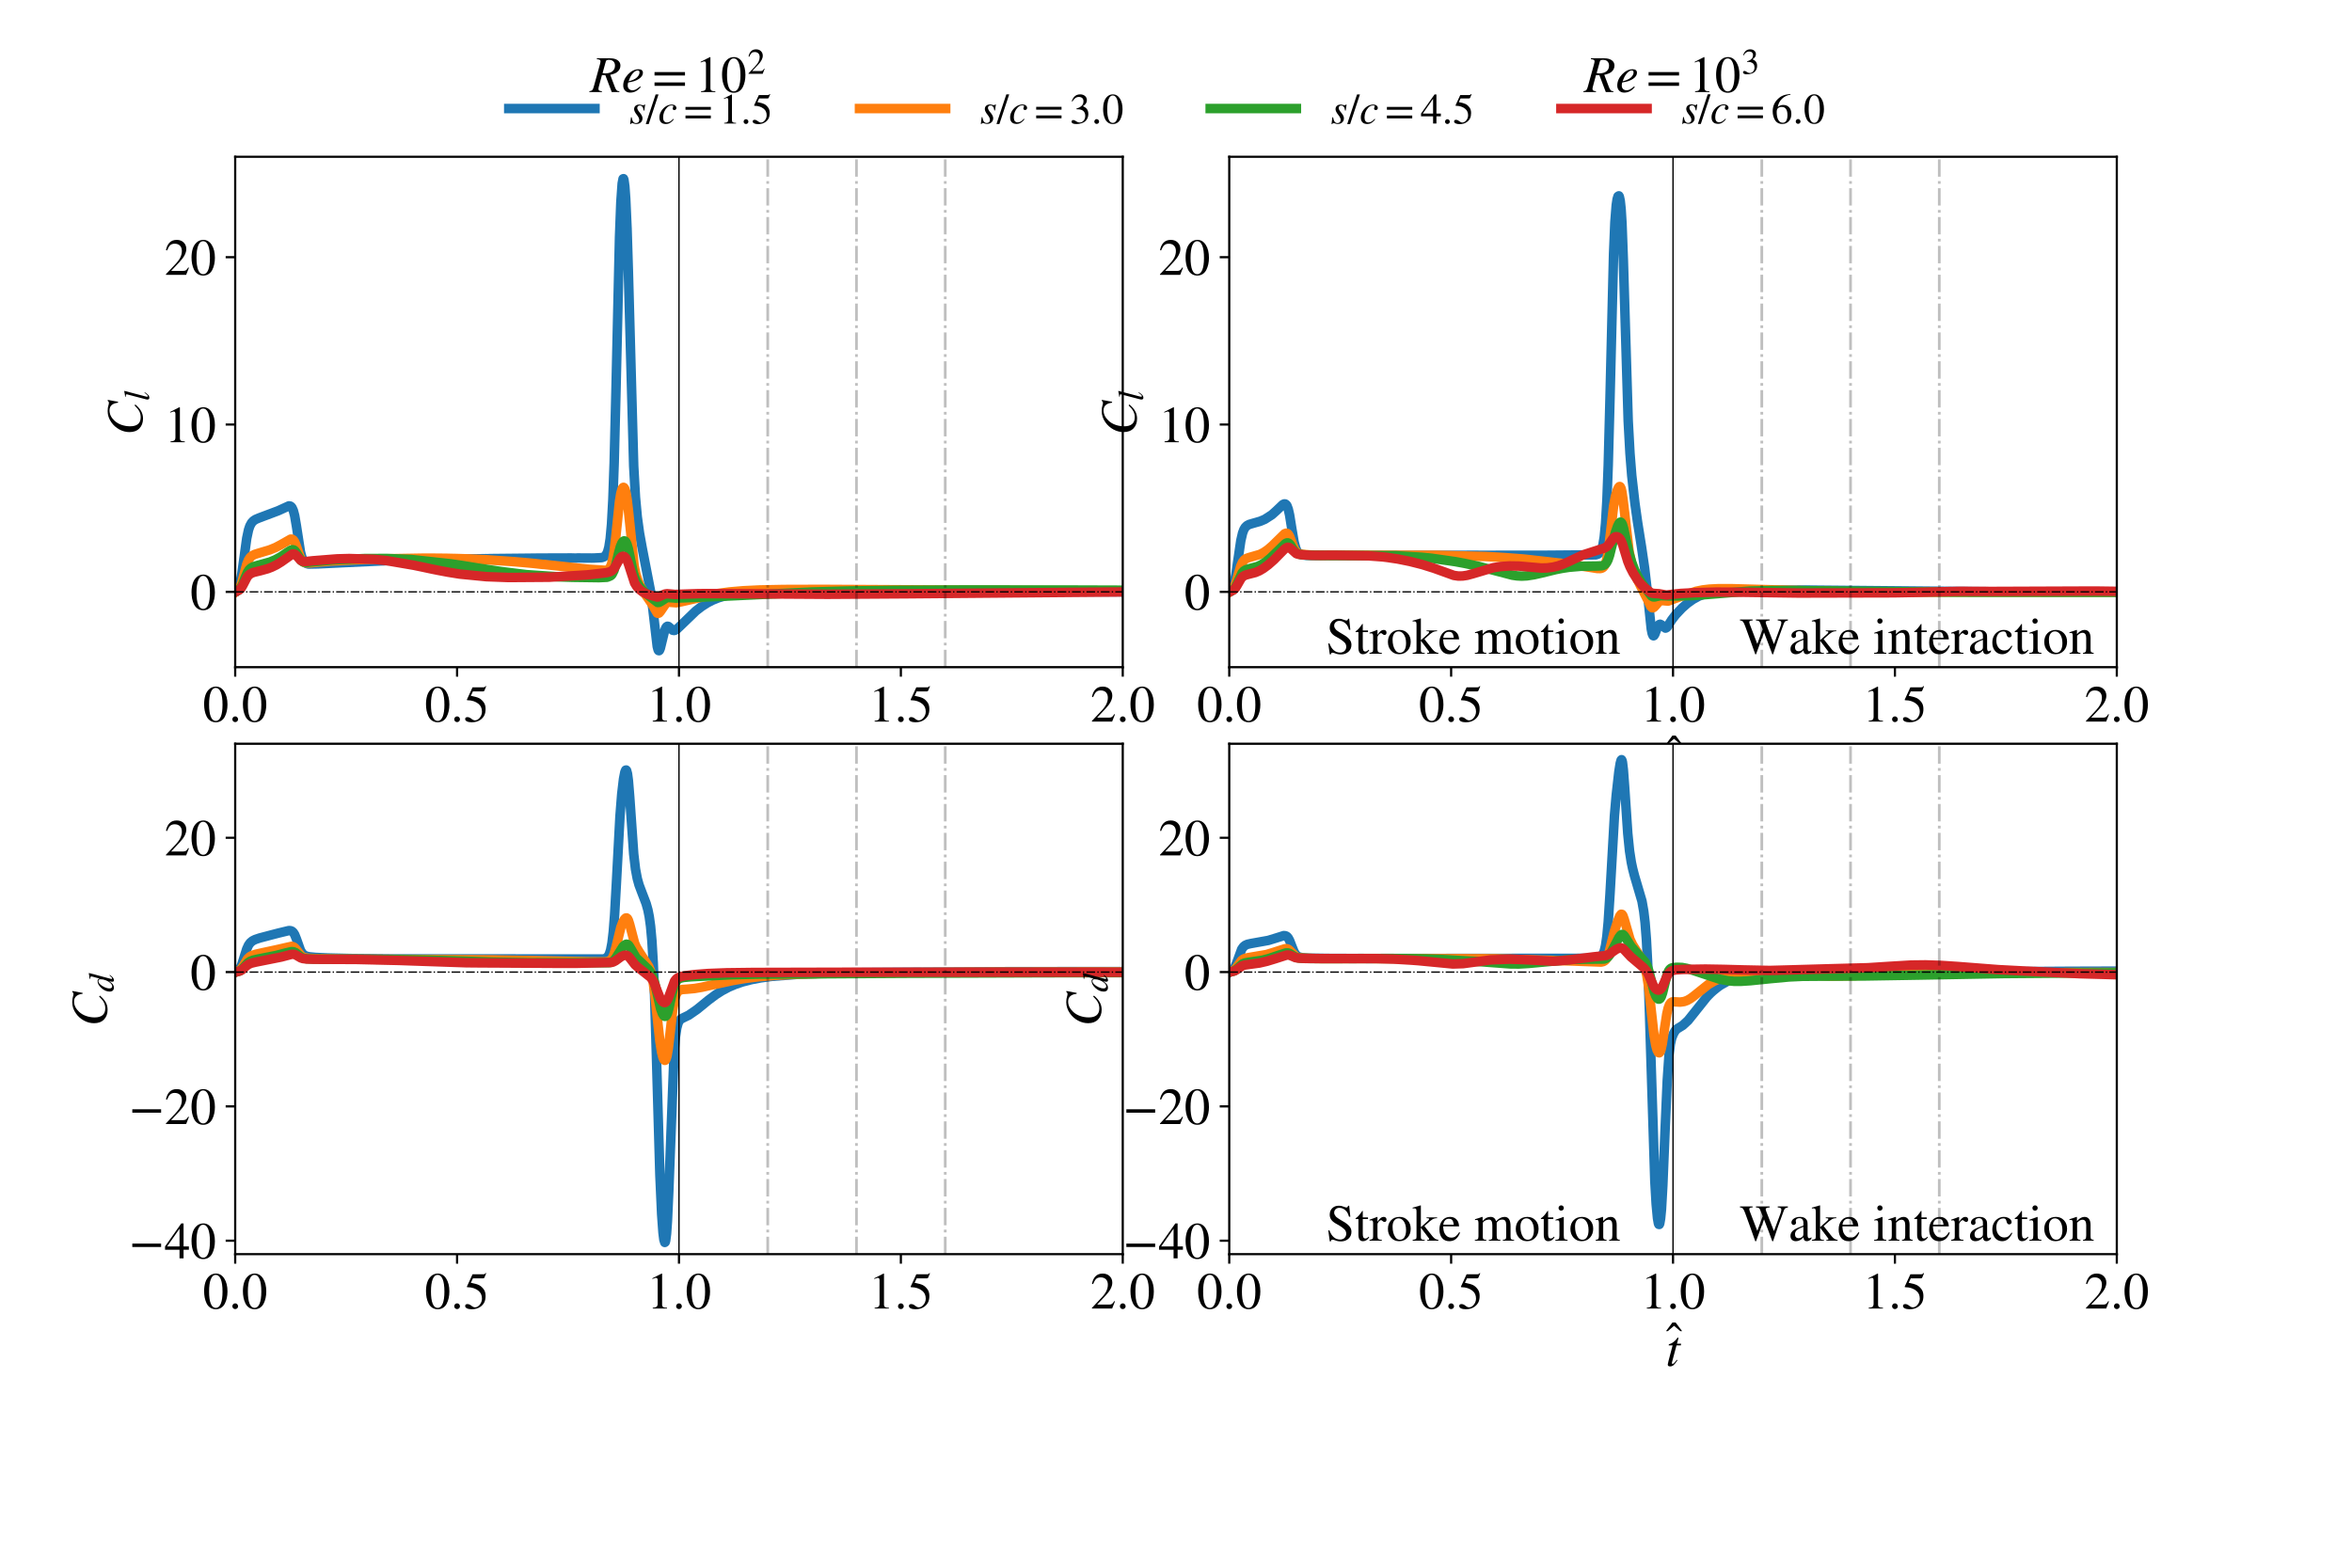 <?xml version="1.0" encoding="utf-8" standalone="no"?>
<!DOCTYPE svg PUBLIC "-//W3C//DTD SVG 1.1//EN"
  "http://www.w3.org/Graphics/SVG/1.1/DTD/svg11.dtd">
<!-- Created with matplotlib (https://matplotlib.org/) -->
<svg height="576pt" version="1.1" viewBox="0 0 864 576" width="864pt" xmlns="http://www.w3.org/2000/svg" xmlns:xlink="http://www.w3.org/1999/xlink">
 <defs>
  <style type="text/css">*{stroke-linecap:butt;stroke-linejoin:round;}</style>
 </defs>
 <g id="figure_1">
  <g id="patch_1">
   <path d="M 0 576 
L 864 576 
L 864 0 
L 0 0 
z
" style="fill:#ffffff;"/>
  </g>
  <g id="axes_1">
   <g id="patch_2">
    <path d="M 86.4 245.135 
L 412.438 245.135 
L 412.438 57.6 
L 86.4 57.6 
z
" style="fill:#ffffff;"/>
   </g>
   <g id="matplotlib.axis_1">
    <g id="xtick_1">
     <g id="line2d_1">
      <defs>
       <path d="M 0 0 
L 0 3.5 
" id="m8c21d492b8" style="stroke:#000000;stroke-width:0.8;"/>
      </defs>
      <g>
       <use style="fill:#ffffff;stroke:#000000;stroke-width:0.8;" x="86.4" xlink:href="#m8c21d492b8" y="245.135"/>
      </g>
     </g>
     <g id="text_1">
      <!-- 0.0 -->
      <g transform="translate(74.525 265.111)scale(0.19 -0.19)">
       <defs>
        <path d="M 47.594 33 
Q 47.594 26.297 46.297 20.344 
Q 45 14.406 42.453 9.406 
Q 39.906 4.406 35.406 1.5 
Q 30.906 -1.406 25 -1.406 
Q 18.906 -1.406 14.297 1.688 
Q 9.703 4.797 7.203 10 
Q 4.703 15.203 3.547 21.094 
Q 2.406 27 2.406 33.594 
Q 2.406 42.906 4.703 50.344 
Q 7 57.797 12.344 62.688 
Q 17.703 67.594 25.406 67.594 
Q 35.203 67.594 41.391 58 
Q 47.594 48.406 47.594 33 
z
M 38 32.5 
Q 38 48.297 34.641 56.641 
Q 31.297 65 24.797 65 
Q 18.594 65 15.297 56.594 
Q 12 48.203 12 32.906 
Q 12 17.5 15.297 9.344 
Q 18.594 1.203 25 1.203 
Q 31.297 1.203 34.641 9.344 
Q 38 17.5 38 32.5 
z
" id="STIXGeneral-Regular-48"/>
        <path d="M 18.094 4.297 
Q 18.094 2.094 16.438 0.5 
Q 14.797 -1.094 12.5 -1.094 
Q 10.203 -1.094 8.594 0.5 
Q 7 2.094 7 4.391 
Q 7 6.703 8.641 8.344 
Q 10.297 10 12.594 10 
Q 14.797 10 16.438 8.297 
Q 18.094 6.594 18.094 4.297 
z
" id="STIXGeneral-Regular-46"/>
       </defs>
       <use xlink:href="#STIXGeneral-Regular-48"/>
       <use x="50" xlink:href="#STIXGeneral-Regular-46"/>
       <use x="75" xlink:href="#STIXGeneral-Regular-48"/>
      </g>
     </g>
    </g>
    <g id="xtick_2">
     <g id="line2d_2">
      <g>
       <use style="fill:#ffffff;stroke:#000000;stroke-width:0.8;" x="167.909" xlink:href="#m8c21d492b8" y="245.135"/>
      </g>
     </g>
     <g id="text_2">
      <!-- 0.5 -->
      <g transform="translate(156.034 265.111)scale(0.19 -0.19)">
       <defs>
        <path d="M 43.797 68.094 
L 40.203 59.594 
Q 39.594 58.297 37.5 58.297 
L 18.094 58.297 
L 14.094 49.797 
Q 25.094 47.703 30 45.25 
Q 34.906 42.797 39.094 37 
Q 42.594 32.203 42.594 24.297 
Q 42.594 17.094 40.25 12.188 
Q 37.906 7.297 32.797 3.5 
Q 26 -1.406 15.797 -1.406 
Q 10.094 -1.406 6.594 0.297 
Q 3.094 2 3.094 4.797 
Q 3.094 8.594 7.594 8.594 
Q 11.203 8.594 15 5.5 
Q 18.906 2.297 22.094 2.297 
Q 27.297 2.297 31.438 7.5 
Q 35.594 12.703 35.594 19.203 
Q 35.594 28.797 28.906 34.203 
Q 20.203 41.203 7.594 41.203 
Q 6.406 41.203 6.406 42 
L 6.5 42.5 
L 17.406 66.203 
L 38.094 66.203 
Q 39.797 66.203 40.75 66.703 
Q 41.703 67.203 42.906 68.797 
z
" id="STIXGeneral-Regular-53"/>
       </defs>
       <use xlink:href="#STIXGeneral-Regular-48"/>
       <use x="50" xlink:href="#STIXGeneral-Regular-46"/>
       <use x="75" xlink:href="#STIXGeneral-Regular-53"/>
      </g>
     </g>
    </g>
    <g id="xtick_3">
     <g id="line2d_3">
      <g>
       <use style="fill:#ffffff;stroke:#000000;stroke-width:0.8;" x="249.419" xlink:href="#m8c21d492b8" y="245.135"/>
      </g>
     </g>
     <g id="text_3">
      <!-- 1.0 -->
      <g transform="translate(237.544 265.111)scale(0.19 -0.19)">
       <defs>
        <path d="M 39.406 0 
L 11.797 0 
L 11.797 1.5 
Q 17.297 1.797 19.297 3.547 
Q 21.297 5.297 21.297 9.5 
L 21.297 54.406 
Q 21.297 59.297 18.297 59.297 
Q 16.906 59.297 13.797 58.094 
L 11.094 57.094 
L 11.094 58.5 
L 29 67.594 
L 29.906 67.297 
L 29.906 7.594 
Q 29.906 4.297 31.906 2.891 
Q 33.906 1.5 39.406 1.5 
z
" id="STIXGeneral-Regular-49"/>
       </defs>
       <use xlink:href="#STIXGeneral-Regular-49"/>
       <use x="50" xlink:href="#STIXGeneral-Regular-46"/>
       <use x="75" xlink:href="#STIXGeneral-Regular-48"/>
      </g>
     </g>
    </g>
    <g id="xtick_4">
     <g id="line2d_4">
      <g>
       <use style="fill:#ffffff;stroke:#000000;stroke-width:0.8;" x="330.928" xlink:href="#m8c21d492b8" y="245.135"/>
      </g>
     </g>
     <g id="text_4">
      <!-- 1.5 -->
      <g transform="translate(319.053 265.111)scale(0.19 -0.19)">
       <use xlink:href="#STIXGeneral-Regular-49"/>
       <use x="50" xlink:href="#STIXGeneral-Regular-46"/>
       <use x="75" xlink:href="#STIXGeneral-Regular-53"/>
      </g>
     </g>
    </g>
    <g id="xtick_5">
     <g id="line2d_5">
      <g>
       <use style="fill:#ffffff;stroke:#000000;stroke-width:0.8;" x="412.438" xlink:href="#m8c21d492b8" y="245.135"/>
      </g>
     </g>
     <g id="text_5">
      <!-- 2.0 -->
      <g transform="translate(400.563 265.111)scale(0.19 -0.19)">
       <defs>
        <path d="M 47.406 13.703 
L 42 0 
L 2.906 0 
L 2.906 1.203 
L 20.703 20.094 
Q 27.703 27.406 30.703 33.5 
Q 33.703 39.594 33.703 46.094 
Q 33.703 52.797 30 56.5 
Q 26.297 60.203 19.797 60.203 
Q 14.406 60.203 11.25 57.391 
Q 8.094 54.594 5.094 47.203 
L 3 47.703 
Q 4.703 57 9.844 62.297 
Q 15 67.594 23.797 67.594 
Q 32.094 67.594 37.188 62.594 
Q 42.297 57.594 42.297 50 
Q 42.297 38.703 29.5 25.203 
L 13 7.594 
L 36.406 7.594 
Q 39.703 7.594 41.641 8.891 
Q 43.594 10.203 46 14.297 
z
" id="STIXGeneral-Regular-50"/>
       </defs>
       <use xlink:href="#STIXGeneral-Regular-50"/>
       <use x="50" xlink:href="#STIXGeneral-Regular-46"/>
       <use x="75" xlink:href="#STIXGeneral-Regular-48"/>
      </g>
     </g>
    </g>
   </g>
   <g id="matplotlib.axis_2">
    <g id="ytick_1">
     <g id="line2d_6">
      <defs>
       <path d="M 0 0 
L -3.5 0 
" id="m0a3a5dfc00" style="stroke:#000000;stroke-width:0.8;"/>
      </defs>
      <g>
       <use style="fill:#ffffff;stroke:#000000;stroke-width:0.8;" x="86.4" xlink:href="#m0a3a5dfc00" y="217.466"/>
      </g>
     </g>
     <g id="text_6">
      <!-- 0 -->
      <g transform="translate(69.9 223.954)scale(0.19 -0.19)">
       <use xlink:href="#STIXGeneral-Regular-48"/>
      </g>
     </g>
    </g>
    <g id="ytick_2">
     <g id="line2d_7">
      <g>
       <use style="fill:#ffffff;stroke:#000000;stroke-width:0.8;" x="86.4" xlink:href="#m0a3a5dfc00" y="155.979"/>
      </g>
     </g>
     <g id="text_7">
      <!-- 10 -->
      <g transform="translate(60.4 162.467)scale(0.19 -0.19)">
       <use xlink:href="#STIXGeneral-Regular-49"/>
       <use x="50" xlink:href="#STIXGeneral-Regular-48"/>
      </g>
     </g>
    </g>
    <g id="ytick_3">
     <g id="line2d_8">
      <g>
       <use style="fill:#ffffff;stroke:#000000;stroke-width:0.8;" x="86.4" xlink:href="#m0a3a5dfc00" y="94.492"/>
      </g>
     </g>
     <g id="text_8">
      <!-- 20 -->
      <g transform="translate(60.4 100.98)scale(0.19 -0.19)">
       <use xlink:href="#STIXGeneral-Regular-50"/>
       <use x="50" xlink:href="#STIXGeneral-Regular-48"/>
      </g>
     </g>
    </g>
    <g id="text_9">
     <!-- $C_l$ -->
     <g transform="translate(52.276 160.012)rotate(-90)scale(0.19 -0.19)">
      <defs>
       <path d="M 68.906 66.406 
L 65.203 46.406 
L 63.406 46.703 
Q 61.594 63 48.5 63 
Q 37.594 63 28.594 53.297 
Q 23.297 47.703 20.547 39.703 
Q 17.797 31.703 17.797 23.203 
Q 17.797 2.703 35.297 2.703 
Q 41.5 2.703 46.641 5.297 
Q 51.797 7.906 58.203 14.594 
L 60 13.094 
Q 53.297 5.203 46.844 1.703 
Q 40.406 -1.797 32.703 -1.797 
Q 21 -1.797 13.797 5.141 
Q 6.594 12.094 6.594 24.297 
Q 6.594 34.594 11.688 43.938 
Q 16.797 53.297 25.297 59.297 
Q 35.5 66.594 47.203 66.594 
Q 54.094 66.594 58.906 64.906 
Q 60.906 64.203 63 64.203 
Q 65.703 64.203 66.797 66.406 
z
" id="STIXGeneral-Italic-67"/>
       <path d="M 27.906 67.797 
L 12.594 9.297 
Q 11.797 6.406 11.797 5 
Q 11.797 3.203 13.5 3.203 
Q 16.203 3.203 20.203 8.906 
L 22.703 12.406 
L 24.094 11.406 
Q 19.594 4.297 16.344 1.594 
Q 13.094 -1.094 9 -1.094 
Q 4.094 -1.094 4.094 4.5 
Q 4.094 6.203 4.5 7.5 
L 18.203 59.906 
Q 18.5 60.906 18.5 61.797 
Q 18.5 64 13.594 64 
L 11.797 64 
L 11.797 65.594 
Q 18.797 66.406 27.297 68.297 
z
" id="STIXGeneral-Italic-108"/>
      </defs>
      <use transform="translate(0 0.406)" xlink:href="#STIXGeneral-Italic-67"/>
      <use transform="translate(66.7 -12.822)scale(0.7)" xlink:href="#STIXGeneral-Italic-108"/>
     </g>
    </g>
   </g>
   <g id="line2d_9">
    <path clip-path="url(#p4db678e8c1)" d="M 86.889 216.776 
L 87.867 215.007 
L 88.356 213.308 
L 88.845 210.767 
L 89.66 204.842 
L 90.638 197.773 
L 91.291 194.702 
L 91.78 193.251 
L 92.432 192.067 
L 93.084 191.373 
L 93.899 190.839 
L 95.203 190.288 
L 102.213 187.654 
L 106.125 185.868 
L 106.614 185.939 
L 106.94 186.144 
L 107.266 186.537 
L 107.755 187.619 
L 108.245 189.466 
L 108.897 193.278 
L 110.364 202.775 
L 110.853 204.649 
L 111.342 205.834 
L 111.831 206.534 
L 112.483 207.014 
L 113.298 207.25 
L 116.885 207.175 
L 140.196 206.078 
L 140.685 206.072 
L 141.826 206.01 
L 162.041 205.534 
L 162.53 205.538 
L 163.834 205.486 
L 178.506 205.272 
L 178.995 205.278 
L 180.136 205.236 
L 194.971 205.09 
L 195.297 205.07 
L 195.786 205.083 
L 197.579 205.057 
L 202.632 205.038 
L 204.589 205.034 
L 209.805 205.015 
L 211.598 205.062 
L 212.088 205.017 
L 214.696 205.025 
L 216.815 205.033 
L 217.304 205.05 
L 218.445 205.022 
L 221.054 204.88 
L 221.869 204.6 
L 222.521 204.099 
L 223.173 202.849 
L 223.662 201.081 
L 224.151 197.962 
L 224.64 192.599 
L 225.129 183.726 
L 225.618 170.068 
L 226.27 143.898 
L 227.574 87.196 
L 228.063 74.333 
L 228.552 67.423 
L 228.878 65.713 
L 229.042 65.653 
L 229.205 66.101 
L 229.531 68.515 
L 229.857 73.089 
L 230.346 84.004 
L 230.835 99.876 
L 232.791 171.27 
L 233.443 182.858 
L 234.095 189.914 
L 234.91 195.838 
L 235.888 201.263 
L 238.986 217.283 
L 239.801 223.551 
L 241.431 237.527 
L 241.757 238.756 
L 241.92 239.026 
L 242.083 239.077 
L 242.246 238.938 
L 242.572 238.167 
L 243.224 235.492 
L 244.039 232.115 
L 244.528 230.796 
L 244.854 230.302 
L 245.18 230.102 
L 245.506 230.154 
L 245.995 230.548 
L 247.137 231.57 
L 247.626 231.656 
L 248.115 231.509 
L 248.767 231.06 
L 250.071 229.821 
L 255.614 224.47 
L 257.733 222.844 
L 259.852 221.49 
L 261.808 220.489 
L 263.928 219.639 
L 266.373 218.9 
L 269.144 218.304 
L 272.405 217.833 
L 276.643 217.457 
L 282.186 217.199 
L 290.826 217.046 
L 305.823 217.024 
L 365.488 217.286 
L 412.601 217.444 
L 412.601 217.444 
" style="fill:none;stroke:#1f77b4;stroke-linecap:square;stroke-width:3.5;"/>
   </g>
   <g id="line2d_10">
    <path clip-path="url(#p4db678e8c1)" d="M 86.889 217.112 
L 87.867 216.211 
L 88.356 215.344 
L 88.845 214.046 
L 89.66 211.012 
L 90.638 207.359 
L 91.291 205.746 
L 91.943 204.77 
L 92.595 204.192 
L 93.573 203.695 
L 95.203 203.188 
L 99.115 202.021 
L 101.235 201.156 
L 103.191 200.121 
L 106.777 198.086 
L 107.266 198.106 
L 107.755 198.414 
L 108.245 199.124 
L 108.734 200.286 
L 110.527 205.38 
L 111.016 206.102 
L 111.668 206.635 
L 112.809 206.844 
L 114.439 206.798 
L 115.254 206.679 
L 121.612 206.134 
L 133.512 205.539 
L 134.002 205.511 
L 138.566 205.365 
L 155.357 205.08 
L 155.846 205.067 
L 160.9 205.095 
L 161.389 205.093 
L 163.671 205.134 
L 164.16 205.131 
L 166.279 205.182 
L 166.768 205.188 
L 168.888 205.246 
L 172.474 205.364 
L 174.593 205.462 
L 175.082 205.479 
L 177.365 205.601 
L 178.017 205.62 
L 188.287 206.329 
L 188.776 206.364 
L 191.058 206.565 
L 191.547 206.598 
L 193.666 206.795 
L 194.155 206.836 
L 196.275 207.037 
L 199.372 207.379 
L 199.698 207.374 
L 215.674 209.087 
L 216.163 209.135 
L 222.521 209.559 
L 223.173 209.365 
L 223.662 209.035 
L 224.151 208.402 
L 224.64 207.279 
L 225.129 205.392 
L 225.618 202.463 
L 226.27 196.801 
L 227.574 184.236 
L 228.063 181.263 
L 228.552 179.583 
L 228.878 179.114 
L 229.042 179.059 
L 229.205 179.126 
L 229.531 179.633 
L 229.857 180.672 
L 230.346 183.316 
L 230.835 187.392 
L 232.954 207.916 
L 233.606 211.054 
L 234.258 213.137 
L 235.236 215.378 
L 236.54 217.641 
L 238.008 219.723 
L 239.475 221.882 
L 241.431 225.255 
L 241.757 225.372 
L 242.083 225.249 
L 242.572 224.705 
L 244.691 221.608 
L 245.18 221.341 
L 245.832 221.269 
L 248.441 221.467 
L 250.234 221.113 
L 263.602 218.08 
L 268.003 217.485 
L 272.894 217.062 
L 279.088 216.765 
L 287.891 216.588 
L 302.074 216.548 
L 339.242 216.744 
L 412.601 217.171 
L 412.601 217.171 
" style="fill:none;stroke:#ff7f0e;stroke-linecap:square;stroke-width:3.5;"/>
   </g>
   <g id="line2d_11">
    <path clip-path="url(#p4db678e8c1)" d="M 86.645 217.27 
L 87.378 217.014 
L 87.949 216.603 
L 88.519 215.886 
L 89.09 214.773 
L 90.068 212.205 
L 90.883 210.306 
L 91.535 209.311 
L 92.187 208.702 
L 93.002 208.25 
L 94.306 207.838 
L 99.197 206.481 
L 101.153 205.653 
L 103.191 204.541 
L 105.636 202.87 
L 106.94 202.081 
L 107.511 201.968 
L 108 202.1 
L 108.408 202.429 
L 108.978 203.226 
L 110.69 206.024 
L 111.26 206.421 
L 111.749 206.541 
L 112.809 206.681 
L 113.543 206.574 
L 122.346 205.719 
L 134.083 205.216 
L 141.908 205.197 
L 142.315 205.202 
L 151.037 205.567 
L 165.546 207.143 
L 169.621 207.745 
L 175.734 208.728 
L 184.211 210.01 
L 193.34 211.128 
L 205.404 211.953 
L 207.36 212.019 
L 210.376 212.112 
L 218.527 212.221 
L 219.831 212.241 
L 220.075 212.24 
L 223.01 212.1 
L 224.314 211.561 
L 224.803 211.089 
L 225.537 209.634 
L 226.107 207.841 
L 227.167 203.469 
L 227.9 200.819 
L 228.471 199.482 
L 228.96 198.865 
L 229.286 198.718 
L 229.612 198.809 
L 229.938 199.151 
L 230.346 200.008 
L 230.835 201.676 
L 231.568 205.233 
L 232.628 210.348 
L 233.198 212.18 
L 233.932 213.892 
L 234.829 215.387 
L 235.236 215.876 
L 236.54 217.343 
L 237.845 218.491 
L 241.594 221.371 
L 242.083 221.341 
L 242.735 221.012 
L 244.773 219.674 
L 245.506 219.547 
L 246.566 219.628 
L 248.359 219.754 
L 251.538 219.641 
L 265.476 219.087 
L 278.436 218.477 
L 298.243 217.514 
L 311.366 217.145 
L 328.891 216.892 
L 354.811 216.757 
L 394.832 216.79 
L 412.519 216.847 
L 412.519 216.847 
" style="fill:none;stroke:#2ca02c;stroke-linecap:square;stroke-width:3.5;"/>
   </g>
   <g id="line2d_12">
    <path clip-path="url(#p4db678e8c1)" d="M 86.889 217.283 
L 88.03 216.695 
L 88.682 215.957 
L 89.334 214.816 
L 90.802 211.982 
L 91.454 211.212 
L 92.269 210.652 
L 93.247 210.279 
L 95.692 209.693 
L 98.3 208.97 
L 99.768 208.412 
L 101.561 207.54 
L 103.354 206.432 
L 107.429 203.549 
L 107.918 203.52 
L 108.408 203.692 
L 109.06 204.308 
L 110.364 205.786 
L 111.016 206.182 
L 111.668 206.306 
L 112.646 206.294 
L 114.928 206.042 
L 123.242 205.382 
L 123.894 205.339 
L 128.296 205.219 
L 136.936 205.489 
L 137.588 205.525 
L 141.989 205.98 
L 151.934 207.675 
L 155.194 208.346 
L 158.78 209.111 
L 161.226 209.6 
L 164.649 210.243 
L 168.888 210.926 
L 178.669 211.884 
L 186.82 212.187 
L 201.817 212.079 
L 215.674 211.227 
L 222.684 210.436 
L 223.988 210.105 
L 224.803 209.698 
L 225.618 208.814 
L 226.27 207.752 
L 227.737 205.132 
L 228.389 204.515 
L 228.878 204.371 
L 229.368 204.515 
L 229.857 204.984 
L 230.346 205.854 
L 230.835 207.139 
L 233.117 214.199 
L 233.932 215.523 
L 234.91 216.588 
L 236.051 217.468 
L 237.355 218.16 
L 238.986 218.715 
L 241.431 219.373 
L 242.083 219.255 
L 243.224 218.691 
L 244.202 218.276 
L 245.017 218.142 
L 246.158 218.234 
L 247.952 218.405 
L 250.56 218.314 
L 256.755 218.107 
L 264.58 218.102 
L 304.03 218.348 
L 333.374 218.158 
L 412.601 217.491 
L 412.601 217.491 
" style="fill:none;stroke:#d62728;stroke-linecap:square;stroke-width:3.5;"/>
   </g>
   <g id="line2d_13">
    <path clip-path="url(#p4db678e8c1)" d="M 86.4 217.466 
L 412.438 217.466 
" style="fill:none;stroke:#000000;stroke-dasharray:3.2,0.8,0.5,0.8;stroke-dashoffset:0;stroke-width:0.5;"/>
   </g>
   <g id="line2d_14">
    <path clip-path="url(#p4db678e8c1)" d="M 249.419 245.135 
L 249.419 57.6 
" style="fill:none;stroke:#000000;stroke-linecap:square;stroke-width:0.5;"/>
   </g>
   <g id="line2d_15">
    <path clip-path="url(#p4db678e8c1)" d="M 282.023 245.135 
L 282.023 57.6 
" style="fill:none;stroke:#000000;stroke-dasharray:6.4,1.6,1,1.6;stroke-dashoffset:0;stroke-opacity:0.25;"/>
   </g>
   <g id="line2d_16">
    <path clip-path="url(#p4db678e8c1)" d="M 314.626 245.135 
L 314.626 57.6 
" style="fill:none;stroke:#000000;stroke-dasharray:6.4,1.6,1,1.6;stroke-dashoffset:0;stroke-opacity:0.25;"/>
   </g>
   <g id="line2d_17">
    <path clip-path="url(#p4db678e8c1)" d="M 347.23 245.135 
L 347.23 57.6 
" style="fill:none;stroke:#000000;stroke-dasharray:6.4,1.6,1,1.6;stroke-dashoffset:0;stroke-opacity:0.25;"/>
   </g>
   <g id="patch_3">
    <path d="M 86.4 245.135 
L 86.4 57.6 
" style="fill:none;stroke:#000000;stroke-linecap:square;stroke-linejoin:miter;stroke-width:0.8;"/>
   </g>
   <g id="patch_4">
    <path d="M 412.438 245.135 
L 412.438 57.6 
" style="fill:none;stroke:#000000;stroke-linecap:square;stroke-linejoin:miter;stroke-width:0.8;"/>
   </g>
   <g id="patch_5">
    <path d="M 86.4 245.135 
L 412.438 245.135 
" style="fill:none;stroke:#000000;stroke-linecap:square;stroke-linejoin:miter;stroke-width:0.8;"/>
   </g>
   <g id="patch_6">
    <path d="M 86.4 57.6 
L 412.438 57.6 
" style="fill:none;stroke:#000000;stroke-linecap:square;stroke-linejoin:miter;stroke-width:0.8;"/>
   </g>
   <g id="text_10">
    <!-- $Re = 10^2$ -->
    <g transform="translate(216.739 33.896)scale(0.19 -0.19)">
     <defs>
      <path d="M 13.203 65.297 
L 38.406 65.297 
Q 48.094 65.297 53.438 61.5 
Q 58.797 57.703 58.797 51.203 
Q 58.797 43.406 52.203 38.406 
Q 48.297 35.406 39.094 33.297 
L 48 9.797 
Q 49.703 5.203 51.547 3.391 
Q 53.406 1.594 56.703 1.594 
L 56.703 0 
L 42 0 
L 29.703 32.406 
L 23.094 32.906 
L 17.594 12.594 
Q 16.297 8 16.297 6.297 
Q 16.297 4 17.594 3 
Q 18.906 2 23 1.594 
L 23 0 
L -1.297 0 
L -1.297 1.594 
Q 2.703 2.094 4.344 3.797 
Q 6 5.5 7.203 10.094 
L 19.094 53.203 
Q 20.297 57.797 20.297 59.5 
Q 20.297 61.297 18.906 62.297 
Q 17.703 63.094 13.203 63.703 
z
M 30.594 59.297 
L 24.297 36.594 
Q 27.406 36.094 29.406 36.094 
Q 38.297 36.094 43.297 40.094 
Q 48.297 44.094 48.297 51.094 
Q 48.297 56.297 45.188 59.297 
Q 42.094 62.297 36.297 62.297 
Q 31.406 62.297 30.594 59.297 
z
" id="STIXGeneral-Italic-82"/>
      <path d="M 35.797 10.906 
L 37 9.703 
Q 28.203 -1.094 16.594 -1.094 
Q 10.5 -1.094 6.797 2.656 
Q 3.094 6.406 3.094 12.594 
Q 3.094 24.297 12.438 34.188 
Q 21.797 44.094 33 44.094 
Q 36.906 44.094 39.047 42.297 
Q 41.203 40.5 41.203 37.297 
Q 41.203 30.703 33.547 25.5 
Q 25.906 20.297 12.797 18.594 
Q 11.797 16.594 11.797 12.5 
Q 11.797 8.406 14.344 5.906 
Q 16.906 3.406 21.094 3.406 
Q 24.406 3.406 27.406 4.953 
Q 30.406 6.5 35.797 10.906 
z
M 15.203 25.203 
L 13.5 20.797 
Q 24.703 23.5 29.594 28.203 
Q 34.594 33 34.594 37.906 
Q 34.594 41.797 31.094 41.797 
Q 26.906 41.797 22.344 36.938 
Q 17.797 32.094 15.203 25.203 
z
" id="STIXGeneral-Italic-101"/>
      <path d="M 63.703 32 
L 4.797 32 
L 4.797 38.594 
L 63.703 38.594 
z
M 63.703 12 
L 4.797 12 
L 4.797 18.594 
L 63.703 18.594 
z
" id="STIXGeneral-Regular-61"/>
     </defs>
     <use transform="translate(0 0.409)" xlink:href="#STIXGeneral-Italic-82"/>
     <use transform="translate(61.1 0.409)" xlink:href="#STIXGeneral-Italic-101"/>
     <use transform="translate(119.94 0.409)" xlink:href="#STIXGeneral-Regular-61"/>
     <use transform="translate(202.88 0.409)" xlink:href="#STIXGeneral-Regular-49"/>
     <use transform="translate(252.88 0.409)" xlink:href="#STIXGeneral-Regular-48"/>
     <use transform="translate(304.423 35.684)scale(0.7)" xlink:href="#STIXGeneral-Regular-50"/>
    </g>
   </g>
   <g id="legend_1">
    <g id="line2d_18">
     <path d="M 186.903 39.877 
L 218.557 39.877 
" style="fill:none;stroke:#1f77b4;stroke-linecap:square;stroke-width:3.5;"/>
    </g>
    <g id="line2d_19"/>
    <g id="text_11">
     <!-- $s/c = 1.5$ -->
     <g transform="translate(231.219 45.416)scale(0.158 -0.158)">
      <defs>
       <path d="M 36.594 44.203 
L 34.594 30.203 
L 33 30.203 
Q 31.594 41.797 24.094 41.797 
Q 21.406 41.797 19.797 40.297 
Q 18.203 38.797 18.203 36.094 
Q 18.203 32.297 23.594 25.906 
Q 30.406 18 30.406 12.297 
Q 30.406 6.203 26.344 2.547 
Q 22.297 -1.094 16 -1.094 
Q 13.094 -1.094 10.5 -0.094 
Q 8.406 0.797 6.094 0.797 
Q 4.094 0.797 3.203 -1.297 
L 1.594 -1.297 
L 3.594 14.594 
L 5.203 14.594 
Q 7.203 1 15.203 1 
Q 18.797 1 20.797 3 
Q 22.797 5 22.797 8.703 
Q 22.797 13.203 17.203 20.203 
Q 10.906 28.094 10.906 33.297 
Q 10.906 38.297 14.203 41.188 
Q 17.5 44.094 23 44.094 
Q 25 44.094 28.594 43.094 
Q 30.797 42.406 32.203 42.406 
Q 34.203 42.406 35.203 44.203 
z
" id="STIXGeneral-Italic-115"/>
       <path d="M 28.703 67.594 
L 5.906 -1.406 
L -0.906 -1.406 
L 22 67.594 
z
" id="STIXGeneral-Regular-47"/>
       <path d="M 35 10.703 
L 36.594 9.703 
Q 32 3.906 27.641 1.406 
Q 23.297 -1.094 17.703 -1.094 
Q 10.594 -1.094 6.797 2.797 
Q 3 6.703 3 14.297 
Q 3 21 6.391 27.25 
Q 9.797 33.5 15.297 38 
Q 23 44.094 32 44.094 
Q 36.594 44.094 39.547 41.797 
Q 42.5 39.5 42.5 36 
Q 42.5 34 41.094 32.594 
Q 39.703 31.203 37.703 31.203 
Q 35.703 31.203 34.75 32.344 
Q 33.797 33.5 33.797 35.203 
Q 33.797 36.094 34.547 37.547 
Q 35.297 39 35.297 40 
Q 35.297 42 31.594 42 
Q 25.297 42 20.703 37.203 
Q 11.594 27.594 11.594 13.906 
Q 11.594 8.5 13.891 5.5 
Q 16.203 2.5 20.5 2.5 
Q 24.406 2.5 27.594 4.391 
Q 30.797 6.297 35 10.703 
z
" id="STIXGeneral-Italic-99"/>
      </defs>
      <use transform="translate(0 0.203)" xlink:href="#STIXGeneral-Italic-115"/>
      <use transform="translate(38.9 0.203)" xlink:href="#STIXGeneral-Regular-47"/>
      <use transform="translate(66.7 0.203)" xlink:href="#STIXGeneral-Italic-99"/>
      <use transform="translate(125.54 0.203)" xlink:href="#STIXGeneral-Regular-61"/>
      <use transform="translate(208.48 0.203)" xlink:href="#STIXGeneral-Regular-49"/>
      <use transform="translate(258.48 0.203)" xlink:href="#STIXGeneral-Regular-46"/>
      <use transform="translate(283.48 0.203)" xlink:href="#STIXGeneral-Regular-53"/>
     </g>
    </g>
    <g id="line2d_20">
     <path d="M 315.735 39.877 
L 347.389 39.877 
" style="fill:none;stroke:#ff7f0e;stroke-linecap:square;stroke-width:3.5;"/>
    </g>
    <g id="line2d_21"/>
    <g id="text_12">
     <!-- $s/c = 3.0$ -->
     <g transform="translate(360.05 45.416)scale(0.158 -0.158)">
      <defs>
       <path d="M 6.094 51 
L 4.5 51.406 
Q 6.797 58.906 11.688 63.25 
Q 16.594 67.594 24.094 67.594 
Q 31.094 67.594 35.391 63.797 
Q 39.703 60 39.703 53.906 
Q 39.703 45.703 30.406 40.094 
Q 35.906 37.703 38.703 34.797 
Q 43.094 29.906 43.094 21.906 
Q 43.094 13.906 38.5 7.906 
Q 35.094 3.297 28.75 0.938 
Q 22.406 -1.406 15.297 -1.406 
Q 4.094 -1.406 4.094 4.297 
Q 4.094 5.906 5.297 6.906 
Q 6.5 7.906 8.203 7.906 
Q 10.703 7.906 14.297 5.297 
Q 18.703 2.203 22.906 2.203 
Q 28.406 2.203 32.156 6.641 
Q 35.906 11.094 35.906 17.5 
Q 35.906 29 25.5 32 
Q 22.406 33 15.297 33 
L 15.297 34.406 
Q 20.906 36.297 23.703 38 
Q 31.797 42.594 31.797 51.406 
Q 31.797 56.406 28.938 59 
Q 26.094 61.594 21 61.594 
Q 12 61.594 6.094 51 
z
" id="STIXGeneral-Regular-51"/>
      </defs>
      <use transform="translate(0 0.406)" xlink:href="#STIXGeneral-Italic-115"/>
      <use transform="translate(38.9 0.406)" xlink:href="#STIXGeneral-Regular-47"/>
      <use transform="translate(66.7 0.406)" xlink:href="#STIXGeneral-Italic-99"/>
      <use transform="translate(125.54 0.406)" xlink:href="#STIXGeneral-Regular-61"/>
      <use transform="translate(208.48 0.406)" xlink:href="#STIXGeneral-Regular-51"/>
      <use transform="translate(258.48 0.406)" xlink:href="#STIXGeneral-Regular-46"/>
      <use transform="translate(283.48 0.406)" xlink:href="#STIXGeneral-Regular-48"/>
     </g>
    </g>
    <g id="line2d_22">
     <path d="M 444.567 39.877 
L 476.221 39.877 
" style="fill:none;stroke:#2ca02c;stroke-linecap:square;stroke-width:3.5;"/>
    </g>
    <g id="line2d_23"/>
    <g id="text_13">
     <!-- $s/c = 4.5$ -->
     <g transform="translate(488.882 45.416)scale(0.158 -0.158)">
      <defs>
       <path d="M 47.297 16.703 
L 37 16.703 
L 37 0 
L 29.203 0 
L 29.203 16.703 
L 1.203 16.703 
L 1.203 23.094 
L 32.594 67.594 
L 37 67.594 
L 37 23.094 
L 47.297 23.094 
z
M 29.203 23.094 
L 29.203 57.406 
L 5.203 23.094 
z
" id="STIXGeneral-Regular-52"/>
      </defs>
      <use transform="translate(0 0.203)" xlink:href="#STIXGeneral-Italic-115"/>
      <use transform="translate(38.9 0.203)" xlink:href="#STIXGeneral-Regular-47"/>
      <use transform="translate(66.7 0.203)" xlink:href="#STIXGeneral-Italic-99"/>
      <use transform="translate(125.54 0.203)" xlink:href="#STIXGeneral-Regular-61"/>
      <use transform="translate(208.48 0.203)" xlink:href="#STIXGeneral-Regular-52"/>
      <use transform="translate(258.48 0.203)" xlink:href="#STIXGeneral-Regular-46"/>
      <use transform="translate(283.48 0.203)" xlink:href="#STIXGeneral-Regular-53"/>
     </g>
    </g>
    <g id="line2d_24">
     <path d="M 573.398 39.877 
L 605.052 39.877 
" style="fill:none;stroke:#d62728;stroke-linecap:square;stroke-width:3.5;"/>
    </g>
    <g id="line2d_25"/>
    <g id="text_14">
     <!-- $s/c = 6.0$ -->
     <g transform="translate(617.714 45.416)scale(0.158 -0.158)">
      <defs>
       <path d="M 44.594 68.406 
L 44.797 66.797 
Q 33 64.906 25.094 57.25 
Q 17.203 49.594 15.203 38.297 
Q 21 42.797 27.906 42.797 
Q 36.703 42.797 41.75 37.188 
Q 46.797 31.594 46.797 21.906 
Q 46.797 12.094 41.703 5.906 
Q 35.797 -1.406 25.797 -1.406 
Q 13.594 -1.406 8.094 8.703 
Q 3.406 17.297 3.406 27.906 
Q 3.406 44.297 14.297 55.5 
Q 20.5 61.906 27.047 64.547 
Q 33.594 67.203 44.594 68.406 
z
M 37.797 18.797 
Q 37.797 38.203 24.297 38.203 
Q 19.297 38.203 16 35.547 
Q 12.703 32.906 12.703 26.594 
Q 12.703 14.906 16.344 8.156 
Q 20 1.406 26.906 1.406 
Q 32.203 1.406 35 6.156 
Q 37.797 10.906 37.797 18.797 
z
" id="STIXGeneral-Regular-54"/>
      </defs>
      <use transform="translate(0 0.594)" xlink:href="#STIXGeneral-Italic-115"/>
      <use transform="translate(38.9 0.594)" xlink:href="#STIXGeneral-Regular-47"/>
      <use transform="translate(66.7 0.594)" xlink:href="#STIXGeneral-Italic-99"/>
      <use transform="translate(125.54 0.594)" xlink:href="#STIXGeneral-Regular-61"/>
      <use transform="translate(208.48 0.594)" xlink:href="#STIXGeneral-Regular-54"/>
      <use transform="translate(258.48 0.594)" xlink:href="#STIXGeneral-Regular-46"/>
      <use transform="translate(283.48 0.594)" xlink:href="#STIXGeneral-Regular-48"/>
     </g>
    </g>
   </g>
  </g>
  <g id="axes_2">
   <g id="patch_7">
    <path d="M 451.562 245.135 
L 777.6 245.135 
L 777.6 57.6 
L 451.562 57.6 
z
" style="fill:#ffffff;"/>
   </g>
   <g id="matplotlib.axis_3">
    <g id="xtick_6">
     <g id="line2d_26">
      <g>
       <use style="fill:#ffffff;stroke:#000000;stroke-width:0.8;" x="451.562" xlink:href="#m8c21d492b8" y="245.135"/>
      </g>
     </g>
     <g id="text_15">
      <!-- 0.0 -->
      <g transform="translate(439.687 265.111)scale(0.19 -0.19)">
       <use xlink:href="#STIXGeneral-Regular-48"/>
       <use x="50" xlink:href="#STIXGeneral-Regular-46"/>
       <use x="75" xlink:href="#STIXGeneral-Regular-48"/>
      </g>
     </g>
    </g>
    <g id="xtick_7">
     <g id="line2d_27">
      <g>
       <use style="fill:#ffffff;stroke:#000000;stroke-width:0.8;" x="533.072" xlink:href="#m8c21d492b8" y="245.135"/>
      </g>
     </g>
     <g id="text_16">
      <!-- 0.5 -->
      <g transform="translate(521.197 265.111)scale(0.19 -0.19)">
       <use xlink:href="#STIXGeneral-Regular-48"/>
       <use x="50" xlink:href="#STIXGeneral-Regular-46"/>
       <use x="75" xlink:href="#STIXGeneral-Regular-53"/>
      </g>
     </g>
    </g>
    <g id="xtick_8">
     <g id="line2d_28">
      <g>
       <use style="fill:#ffffff;stroke:#000000;stroke-width:0.8;" x="614.581" xlink:href="#m8c21d492b8" y="245.135"/>
      </g>
     </g>
     <g id="text_17">
      <!-- 1.0 -->
      <g transform="translate(602.706 265.111)scale(0.19 -0.19)">
       <use xlink:href="#STIXGeneral-Regular-49"/>
       <use x="50" xlink:href="#STIXGeneral-Regular-46"/>
       <use x="75" xlink:href="#STIXGeneral-Regular-48"/>
      </g>
     </g>
    </g>
    <g id="xtick_9">
     <g id="line2d_29">
      <g>
       <use style="fill:#ffffff;stroke:#000000;stroke-width:0.8;" x="696.091" xlink:href="#m8c21d492b8" y="245.135"/>
      </g>
     </g>
     <g id="text_18">
      <!-- 1.5 -->
      <g transform="translate(684.216 265.111)scale(0.19 -0.19)">
       <use xlink:href="#STIXGeneral-Regular-49"/>
       <use x="50" xlink:href="#STIXGeneral-Regular-46"/>
       <use x="75" xlink:href="#STIXGeneral-Regular-53"/>
      </g>
     </g>
    </g>
    <g id="xtick_10">
     <g id="line2d_30">
      <g>
       <use style="fill:#ffffff;stroke:#000000;stroke-width:0.8;" x="777.6" xlink:href="#m8c21d492b8" y="245.135"/>
      </g>
     </g>
     <g id="text_19">
      <!-- 2.0 -->
      <g transform="translate(765.725 265.111)scale(0.19 -0.19)">
       <use xlink:href="#STIXGeneral-Regular-50"/>
       <use x="50" xlink:href="#STIXGeneral-Regular-46"/>
       <use x="75" xlink:href="#STIXGeneral-Regular-48"/>
      </g>
     </g>
    </g>
    <g id="text_20">
     <!-- $\^t$ -->
     <g transform="translate(611.921 286.211)scale(0.19 -0.19)">
      <defs>
       <path d="M -7.5 50.703 
L -10.906 50.703 
L -23.094 61 
L -35.203 50.703 
L -38.594 50.703 
L -26.203 67.406 
L -20 67.406 
z
" id="STIXGeneral-Regular-770"/>
       <path d="M 29.594 42.797 
L 29.094 39.594 
L 20.703 39.594 
L 12 6.797 
Q 11.797 6 11.797 5.406 
Q 11.797 3.797 13.297 3.797 
Q 14.5 3.797 16.094 5.344 
Q 17.703 6.906 21.406 11.703 
L 22.703 11 
Q 18.094 4 15.141 1.453 
Q 12.203 -1.094 8.406 -1.094 
Q 3.797 -1.094 3.797 2.594 
Q 3.797 3.594 5.406 10 
L 13.203 39.594 
L 5.703 39.594 
L 5.594 40.203 
Q 5.594 42 8.906 42.703 
Q 11.406 43.297 15.5 46.547 
Q 19.594 49.797 22.203 53.703 
Q 22.797 54.594 23.594 54.594 
Q 24.5 54.594 24.5 53.797 
Q 24.5 53.297 24.406 53.094 
L 21.594 42.797 
z
" id="STIXGeneral-Italic-116"/>
      </defs>
      <use transform="translate(39.043 16.594)" xlink:href="#STIXGeneral-Regular-770"/>
      <use transform="translate(0 0.203)" xlink:href="#STIXGeneral-Italic-116"/>
     </g>
    </g>
   </g>
   <g id="matplotlib.axis_4">
    <g id="ytick_4">
     <g id="line2d_31">
      <g>
       <use style="fill:#ffffff;stroke:#000000;stroke-width:0.8;" x="451.562" xlink:href="#m0a3a5dfc00" y="217.466"/>
      </g>
     </g>
     <g id="text_21">
      <!-- 0 -->
      <g transform="translate(435.062 223.954)scale(0.19 -0.19)">
       <use xlink:href="#STIXGeneral-Regular-48"/>
      </g>
     </g>
    </g>
    <g id="ytick_5">
     <g id="line2d_32">
      <g>
       <use style="fill:#ffffff;stroke:#000000;stroke-width:0.8;" x="451.562" xlink:href="#m0a3a5dfc00" y="155.979"/>
      </g>
     </g>
     <g id="text_22">
      <!-- 10 -->
      <g transform="translate(425.562 162.467)scale(0.19 -0.19)">
       <use xlink:href="#STIXGeneral-Regular-49"/>
       <use x="50" xlink:href="#STIXGeneral-Regular-48"/>
      </g>
     </g>
    </g>
    <g id="ytick_6">
     <g id="line2d_33">
      <g>
       <use style="fill:#ffffff;stroke:#000000;stroke-width:0.8;" x="451.562" xlink:href="#m0a3a5dfc00" y="94.492"/>
      </g>
     </g>
     <g id="text_23">
      <!-- 20 -->
      <g transform="translate(425.562 100.98)scale(0.19 -0.19)">
       <use xlink:href="#STIXGeneral-Regular-50"/>
       <use x="50" xlink:href="#STIXGeneral-Regular-48"/>
      </g>
     </g>
    </g>
    <g id="text_24">
     <!-- $C_l$ -->
     <g transform="translate(417.439 160.012)rotate(-90)scale(0.19 -0.19)">
      <use transform="translate(0 0.406)" xlink:href="#STIXGeneral-Italic-67"/>
      <use transform="translate(66.7 -12.822)scale(0.7)" xlink:href="#STIXGeneral-Italic-108"/>
     </g>
    </g>
   </g>
   <g id="line2d_34">
    <path clip-path="url(#p852bbcdf3c)" d="M 452.051 216.805 
L 453.029 215.096 
L 453.518 213.46 
L 454.008 211.017 
L 454.823 205.349 
L 455.801 198.677 
L 456.453 195.858 
L 456.942 194.565 
L 457.431 193.751 
L 458.083 193.114 
L 458.898 192.685 
L 460.365 192.253 
L 462.974 191.503 
L 464.604 190.815 
L 467.212 189.139 
L 468.842 187.679 
L 471.288 185.349 
L 471.777 185.145 
L 472.103 185.165 
L 472.429 185.36 
L 472.755 185.786 
L 473.244 187.093 
L 473.733 189.24 
L 474.548 194.301 
L 475.363 199.092 
L 476.015 201.532 
L 476.504 202.596 
L 476.993 203.216 
L 477.645 203.646 
L 478.46 203.894 
L 479.928 204.039 
L 483.677 204.092 
L 484.166 204.079 
L 538.451 204.038 
L 538.94 204.028 
L 549.374 204.031 
L 549.863 204.02 
L 558.503 204.015 
L 559.807 204.022 
L 561.926 204.012 
L 563.719 204.014 
L 565.349 204.006 
L 567.143 204.014 
L 569.099 204.002 
L 586.216 203.864 
L 587.031 203.599 
L 587.683 203.091 
L 588.335 201.946 
L 588.824 200.276 
L 589.313 197.322 
L 589.802 192.252 
L 590.291 183.865 
L 590.78 170.947 
L 591.432 146.282 
L 592.737 93.35 
L 593.226 81.644 
L 593.715 75.435 
L 594.041 73.242 
L 594.367 72.154 
L 594.693 71.959 
L 594.856 72.258 
L 595.182 73.773 
L 595.508 76.82 
L 595.834 82.141 
L 596.323 95.329 
L 598.116 154.696 
L 598.768 166.572 
L 599.42 174.744 
L 600.562 184.758 
L 601.54 191.737 
L 603.007 200.961 
L 604.148 208.758 
L 604.963 215.767 
L 606.593 231.148 
L 606.919 232.753 
L 607.245 233.514 
L 607.408 233.601 
L 607.571 233.528 
L 607.897 233.02 
L 608.712 230.87 
L 609.202 229.83 
L 609.528 229.457 
L 609.854 229.358 
L 610.343 229.614 
L 611.81 230.781 
L 612.136 230.661 
L 612.462 230.363 
L 612.951 229.583 
L 614.092 227.78 
L 615.559 225.863 
L 617.842 223.442 
L 619.798 221.715 
L 621.917 220.2 
L 624.036 219.047 
L 626.482 218.143 
L 628.601 217.652 
L 631.046 217.305 
L 634.632 217.055 
L 642.946 216.886 
L 663.487 216.803 
L 731.14 217.407 
L 777.763 217.423 
L 777.763 217.423 
" style="fill:none;stroke:#1f77b4;stroke-linecap:square;stroke-width:3.5;"/>
   </g>
   <g id="line2d_35">
    <path clip-path="url(#p852bbcdf3c)" d="M 452.051 217.132 
L 453.029 216.272 
L 453.518 215.447 
L 454.008 214.216 
L 454.823 211.356 
L 455.801 207.977 
L 456.453 206.534 
L 457.105 205.7 
L 457.757 205.242 
L 458.735 204.878 
L 462.811 203.7 
L 464.278 202.95 
L 465.745 201.938 
L 467.375 200.536 
L 471.94 196.082 
L 472.429 195.909 
L 472.918 196.017 
L 473.244 196.309 
L 473.733 197.124 
L 474.385 198.822 
L 475.363 201.45 
L 476.015 202.551 
L 476.667 203.153 
L 477.319 203.456 
L 478.46 203.685 
L 481.069 203.874 
L 485.144 204.01 
L 485.959 204.015 
L 527.855 204.023 
L 545.624 204.474 
L 550.678 204.738 
L 553.123 204.898 
L 559.807 205.415 
L 575.946 207.237 
L 583.282 208.333 
L 586.705 208.871 
L 587.846 208.901 
L 588.498 208.733 
L 588.987 208.398 
L 589.476 207.737 
L 589.965 206.546 
L 590.454 204.559 
L 590.943 201.548 
L 591.595 196.015 
L 592.737 186.092 
L 593.389 182.512 
L 594.041 180.296 
L 594.53 179.191 
L 594.856 178.794 
L 595.019 178.751 
L 595.182 178.843 
L 595.508 179.489 
L 595.834 180.895 
L 596.323 184.384 
L 598.442 202.561 
L 599.257 206.436 
L 600.072 209.28 
L 601.377 212.673 
L 602.681 215.348 
L 605.126 220.108 
L 606.43 222.845 
L 606.919 223.298 
L 607.245 223.317 
L 607.571 223.139 
L 608.223 222.432 
L 609.365 221.113 
L 610.017 220.733 
L 610.669 220.673 
L 612.788 220.851 
L 613.929 220.437 
L 616.863 219.346 
L 623.058 217.246 
L 625.503 216.748 
L 627.949 216.459 
L 631.209 216.298 
L 636.263 216.303 
L 650.445 216.691 
L 675.713 217.4 
L 703.1 217.537 
L 745.648 217.59 
L 777.763 217.565 
L 777.763 217.565 
" style="fill:none;stroke:#ff7f0e;stroke-linecap:square;stroke-width:3.5;"/>
   </g>
   <g id="line2d_36">
    <path clip-path="url(#p852bbcdf3c)" d="M 451.807 217.285 
L 452.622 216.998 
L 453.192 216.576 
L 453.763 215.851 
L 454.415 214.569 
L 456.29 210.466 
L 456.942 209.762 
L 457.675 209.326 
L 458.735 208.998 
L 461.914 208.146 
L 463.381 207.469 
L 464.93 206.479 
L 466.642 205.096 
L 469.168 202.669 
L 472.184 199.719 
L 472.755 199.468 
L 473.162 199.476 
L 473.57 199.691 
L 474.059 200.229 
L 474.955 201.694 
L 475.771 202.808 
L 476.423 203.326 
L 477.156 203.625 
L 478.542 203.85 
L 481.069 204.006 
L 488.323 204.103 
L 512.613 204.183 
L 522.231 204.741 
L 525.736 205.087 
L 534.62 206.361 
L 537.962 206.977 
L 542.853 208.011 
L 550.026 209.885 
L 555.568 211.338 
L 557.28 211.585 
L 558.992 211.673 
L 560.866 211.583 
L 563.556 211.169 
L 566.165 210.579 
L 571.544 209.273 
L 573.745 208.839 
L 576.353 208.437 
L 580.836 208.048 
L 586.46 207.969 
L 588.335 207.889 
L 589.15 207.654 
L 589.721 207.271 
L 590.21 206.678 
L 590.699 205.716 
L 591.269 204.023 
L 592.085 200.753 
L 593.389 195.672 
L 594.204 193.341 
L 594.774 192.223 
L 595.182 191.85 
L 595.426 191.859 
L 595.671 192.072 
L 595.997 192.697 
L 596.405 194.016 
L 597.057 196.966 
L 598.524 203.637 
L 599.42 206.654 
L 600.48 209.424 
L 601.621 211.79 
L 602.844 213.834 
L 604.555 216.229 
L 606.675 218.99 
L 607.245 219.298 
L 607.816 219.333 
L 608.794 219.091 
L 610.017 218.856 
L 611.158 218.884 
L 613.522 218.987 
L 621.428 218.863 
L 627.052 218.431 
L 642.62 217.181 
L 650.69 216.978 
L 659.493 216.981 
L 717.935 217.575 
L 763.499 217.615 
L 777.682 217.608 
L 777.682 217.608 
" style="fill:none;stroke:#2ca02c;stroke-linecap:square;stroke-width:3.5;"/>
   </g>
   <g id="line2d_37">
    <path clip-path="url(#p852bbcdf3c)" d="M 452.051 217.297 
L 453.192 216.744 
L 453.845 216.056 
L 454.497 214.998 
L 455.964 212.435 
L 456.616 211.779 
L 457.431 211.331 
L 458.572 211.013 
L 461.18 210.343 
L 462.648 209.714 
L 464.115 208.847 
L 465.908 207.515 
L 468.027 205.643 
L 470.309 203.317 
L 471.777 201.833 
L 472.592 201.234 
L 473.081 201.083 
L 473.57 201.153 
L 474.059 201.492 
L 476.178 203.397 
L 476.993 203.652 
L 478.46 203.853 
L 481.721 204.03 
L 483.025 204.048 
L 487.263 204.031 
L 488.731 204.013 
L 490.85 204.021 
L 502.587 204.212 
L 507.967 204.612 
L 509.597 204.812 
L 513.509 205.395 
L 517.911 206.284 
L 522.475 207.439 
L 526.714 208.769 
L 534.05 211.413 
L 535.68 211.652 
L 537.31 211.627 
L 538.94 211.381 
L 541.06 210.81 
L 548.558 208.579 
L 551.33 208.144 
L 554.59 207.939 
L 558.014 207.992 
L 561.763 208.319 
L 566.165 208.705 
L 568.284 208.656 
L 570.403 208.389 
L 572.196 207.97 
L 573.826 207.413 
L 576.272 206.36 
L 577.25 205.876 
L 581.488 203.884 
L 587.683 201.888 
L 589.313 201.4 
L 590.128 200.926 
L 590.617 200.507 
L 591.269 199.695 
L 592.411 198.007 
L 593.063 197.387 
L 593.552 197.182 
L 594.041 197.194 
L 594.53 197.421 
L 595.019 197.885 
L 595.508 198.664 
L 595.997 199.835 
L 596.812 202.509 
L 597.953 206.256 
L 598.768 208.264 
L 599.909 210.49 
L 601.54 213.065 
L 602.844 214.672 
L 604.148 215.934 
L 606.267 217.649 
L 606.919 217.945 
L 607.734 218.049 
L 609.365 218.142 
L 612.136 218.639 
L 614.255 218.368 
L 617.515 218.033 
L 622.895 217.744 
L 630.557 217.545 
L 638.382 217.591 
L 660.715 217.89 
L 695.602 217.806 
L 704.242 217.652 
L 719.728 217.268 
L 732.118 217.305 
L 769.612 217.163 
L 777.763 217.273 
L 777.763 217.273 
" style="fill:none;stroke:#d62728;stroke-linecap:square;stroke-width:3.5;"/>
   </g>
   <g id="line2d_38">
    <path clip-path="url(#p852bbcdf3c)" d="M 451.562 217.466 
L 777.6 217.466 
" style="fill:none;stroke:#000000;stroke-dasharray:3.2,0.8,0.5,0.8;stroke-dashoffset:0;stroke-width:0.5;"/>
   </g>
   <g id="line2d_39">
    <path clip-path="url(#p852bbcdf3c)" d="M 614.581 245.135 
L 614.581 57.6 
" style="fill:none;stroke:#000000;stroke-linecap:square;stroke-width:0.5;"/>
   </g>
   <g id="line2d_40">
    <path clip-path="url(#p852bbcdf3c)" d="M 647.185 245.135 
L 647.185 57.6 
" style="fill:none;stroke:#000000;stroke-dasharray:6.4,1.6,1,1.6;stroke-dashoffset:0;stroke-opacity:0.25;"/>
   </g>
   <g id="line2d_41">
    <path clip-path="url(#p852bbcdf3c)" d="M 679.789 245.135 
L 679.789 57.6 
" style="fill:none;stroke:#000000;stroke-dasharray:6.4,1.6,1,1.6;stroke-dashoffset:0;stroke-opacity:0.25;"/>
   </g>
   <g id="line2d_42">
    <path clip-path="url(#p852bbcdf3c)" d="M 712.392 245.135 
L 712.392 57.6 
" style="fill:none;stroke:#000000;stroke-dasharray:6.4,1.6,1,1.6;stroke-dashoffset:0;stroke-opacity:0.25;"/>
   </g>
   <g id="patch_8">
    <path d="M 451.562 245.135 
L 451.562 57.6 
" style="fill:none;stroke:#000000;stroke-linecap:square;stroke-linejoin:miter;stroke-width:0.8;"/>
   </g>
   <g id="patch_9">
    <path d="M 777.6 245.135 
L 777.6 57.6 
" style="fill:none;stroke:#000000;stroke-linecap:square;stroke-linejoin:miter;stroke-width:0.8;"/>
   </g>
   <g id="patch_10">
    <path d="M 451.562 245.135 
L 777.6 245.135 
" style="fill:none;stroke:#000000;stroke-linecap:square;stroke-linejoin:miter;stroke-width:0.8;"/>
   </g>
   <g id="patch_11">
    <path d="M 451.562 57.6 
L 777.6 57.6 
" style="fill:none;stroke:#000000;stroke-linecap:square;stroke-linejoin:miter;stroke-width:0.8;"/>
   </g>
   <g id="text_25">
    <!-- Stroke motion -->
    <g transform="translate(487.122 240.185)scale(0.19 -0.19)">
     <defs>
      <path d="M 46.906 46.297 
L 44.406 46.297 
Q 42.703 52.5 40.297 55.703 
Q 34.203 63.5 25.797 63.5 
Q 21.203 63.5 18.453 60.844 
Q 15.703 58.203 15.703 54 
Q 15.703 52 16.703 50.094 
Q 17.703 48.203 18.844 46.844 
Q 20 45.5 22.891 43.5 
Q 25.797 41.5 27.594 40.453 
Q 29.406 39.406 33.594 36.906 
Q 41.703 32.203 45.391 27.547 
Q 49.094 22.906 49.094 17.297 
Q 49.094 9 43.297 3.797 
Q 37.5 -1.406 28.703 -1.406 
Q 22.203 -1.406 16.906 0.906 
Q 14.297 2 12.203 2 
Q 11 2 10.203 1.094 
Q 9.406 0.203 9.406 -1.297 
L 7.203 -1.297 
L 4.297 19.906 
L 6.5 19.906 
Q 13.203 2.203 27.094 2.203 
Q 32.406 2.203 35.703 5.344 
Q 39 8.5 39 13.406 
Q 39 18.094 36.094 21.297 
Q 31.297 26.5 19.297 32.906 
Q 7.094 39.406 7.094 50.094 
Q 7.094 58.094 12 62.844 
Q 16.906 67.594 24.5 67.594 
Q 29.797 67.594 35 65.406 
Q 37.703 64.203 39.406 64.203 
Q 42 64.203 42.594 67.594 
L 44.703 67.594 
z
" id="STIXGeneral-Regular-83"/>
      <path d="M 26.594 7.703 
L 27.906 6.594 
Q 23.094 -1 15.797 -1 
Q 7 -1 7 11.703 
L 7 41.797 
L 1.703 41.797 
Q 1.297 42.094 1.297 42.5 
Q 1.297 43.297 3 44.406 
Q 6.797 46.594 12.703 55.094 
Q 12.906 55.406 13.656 56.344 
Q 14.406 57.297 14.703 57.906 
Q 15.406 57.906 15.406 56.594 
L 15.406 45 
L 25.5 45 
L 25.5 41.797 
L 15.406 41.797 
L 15.406 13.203 
Q 15.406 8.406 16.594 6.297 
Q 17.797 4.203 20.594 4.203 
Q 23.594 4.203 26.594 7.703 
z
" id="STIXGeneral-Regular-116"/>
      <path d="M 16 45.797 
L 16 36.594 
Q 19.797 42 22.344 44 
Q 24.906 46 28 46 
Q 30.594 46 32.047 44.594 
Q 33.5 43.203 33.5 40.703 
Q 33.5 38.594 32.453 37.391 
Q 31.406 36.203 29.594 36.203 
Q 27.703 36.203 25.594 38.203 
Q 24 39.703 23 39.703 
Q 20.906 39.703 18.453 36.797 
Q 16 33.906 16 31.5 
L 16 9 
Q 16 4.703 17.703 3.203 
Q 19.406 1.703 24.5 1.5 
L 24.5 0 
L 0.5 0 
L 0.5 1.5 
Q 5.297 2.406 6.438 3.5 
Q 7.594 4.594 7.594 8.406 
L 7.594 33.406 
Q 7.594 36.703 6.844 38.047 
Q 6.094 39.406 4.203 39.406 
Q 2.594 39.406 0.703 39 
L 0.703 40.594 
Q 7 42.594 15.5 46 
z
" id="STIXGeneral-Regular-114"/>
      <path d="M 47 23.094 
Q 47 12.594 40.75 5.797 
Q 34.5 -1 24.5 -1 
Q 15.297 -1 9.094 5.75 
Q 2.906 12.5 2.906 22.797 
Q 2.906 33.203 9.094 39.594 
Q 15.297 46 25.406 46 
Q 34.703 46 40.844 39.641 
Q 47 33.297 47 23.094 
z
M 38 20.406 
Q 38 31.797 33 38.203 
Q 29 43.203 23.5 43.203 
Q 18.297 43.203 15.094 38.953 
Q 11.906 34.703 11.906 27.297 
Q 11.906 14.5 17.203 6.797 
Q 20.594 1.797 26.203 1.797 
Q 31.703 1.797 34.844 6.75 
Q 38 11.703 38 20.406 
z
" id="STIXGeneral-Regular-111"/>
      <path d="M 50.5 0 
L 28.703 0 
L 28.703 1.5 
L 30.594 1.5 
Q 32.703 1.5 32.703 3 
Q 32.703 3.906 31.594 5.297 
L 16.594 25.094 
L 16.594 6.703 
Q 16.594 4.094 17.844 2.891 
Q 19.094 1.703 22.094 1.594 
L 24.094 1.5 
L 24.094 0 
L 0.703 0 
L 0.703 1.5 
Q 6.094 2.406 7.141 3.344 
Q 8.203 4.297 8.203 8.203 
L 8.203 56.406 
Q 8.203 60 7.297 61.25 
Q 6.406 62.5 3.906 62.5 
Q 3.297 62.5 0.703 62.297 
L 0.703 63.906 
L 3.703 64.703 
Q 9.703 66.297 16.203 68.297 
L 16.594 68.094 
L 16.594 26.094 
L 30.297 38.297 
Q 32.594 40.406 32.594 41.797 
Q 32.594 42.797 31.547 43.141 
Q 30.5 43.5 27.594 43.594 
L 27.594 45 
L 48 45 
L 48 43.5 
Q 43 43.5 39.141 41.344 
Q 35.297 39.203 26.406 30.906 
L 23.5 28.203 
L 38.797 8.797 
Q 44.203 1.906 50.5 1.5 
z
" id="STIXGeneral-Regular-107"/>
      <path d="M 40.797 16.406 
L 42.406 15.703 
Q 36.406 -1 21.5 -1 
Q 12.703 -1 7.594 5.141 
Q 2.5 11.297 2.5 21.703 
Q 2.5 32.406 8.203 39.203 
Q 13.906 46 23.203 46 
Q 32.203 46 37.094 39.094 
Q 40 35.094 40.5 27.703 
L 9.703 27.703 
Q 10.094 21.406 10.938 18.094 
Q 11.797 14.797 14.297 11.406 
Q 18.5 5.906 25.406 5.906 
Q 30.297 5.906 33.641 8.297 
Q 37 10.703 40.797 16.406 
z
M 9.906 30.906 
L 30.297 30.906 
Q 29.406 37.203 27.344 39.797 
Q 25.297 42.406 20.5 42.406 
Q 16.297 42.406 13.5 39.453 
Q 10.703 36.5 9.906 30.906 
z
" id="STIXGeneral-Regular-101"/>
      <path id="STIXGeneral-Regular-32"/>
      <path d="M 77.5 0 
L 55.703 0 
L 55.703 1.5 
Q 59.906 1.906 61.047 3.25 
Q 62.203 4.594 62.203 9 
L 62.203 29.594 
Q 62.203 35.594 60.453 38.188 
Q 58.703 40.797 54.5 40.797 
Q 51 40.797 48.547 39.391 
Q 46.094 38 43.797 34.703 
L 43.797 9.5 
Q 43.797 4.703 45.25 3.141 
Q 46.703 1.594 51 1.5 
L 51 0 
L 28.594 0 
L 28.594 1.5 
Q 33 1.797 34.203 2.938 
Q 35.406 4.094 35.406 8.594 
L 35.406 29.703 
Q 35.406 40.797 28.906 40.797 
Q 26.094 40.797 22.938 39.547 
Q 19.797 38.297 18.297 36.5 
Q 17 35 17 34.797 
L 17 7 
Q 17 3.797 18.391 2.75 
Q 19.797 1.703 23.797 1.5 
L 23.797 0 
L 1.594 0 
L 1.594 1.5 
Q 5.797 1.594 7.188 3.047 
Q 8.594 4.5 8.594 8.797 
L 8.594 33.594 
Q 8.594 37.297 7.797 38.75 
Q 7 40.203 5.094 40.203 
Q 3.594 40.203 1.906 39.797 
L 1.906 41.5 
Q 8.703 43.406 15.797 46 
L 16.594 45.703 
L 16.594 38.297 
L 16.797 38.297 
Q 21.297 43 24.75 44.5 
Q 28.203 46 32.094 46 
Q 40 46 42.703 37.594 
Q 50.5 46 59 46 
Q 70.594 46 70.594 28 
L 70.594 7.703 
Q 70.594 4.406 71.594 3.156 
Q 72.594 1.906 74.906 1.703 
L 77.5 1.5 
z
" id="STIXGeneral-Regular-109"/>
      <path d="M 18 63.203 
Q 18 61 16.5 59.547 
Q 15 58.094 12.797 58.094 
Q 10.703 58.094 9.25 59.547 
Q 7.797 61 7.797 63.203 
Q 7.797 65.297 9.297 66.797 
Q 10.797 68.297 12.906 68.297 
Q 15.094 68.297 16.547 66.797 
Q 18 65.297 18 63.203 
z
M 25.297 0 
L 1.594 0 
L 1.594 1.5 
Q 6.797 1.797 8.141 3.297 
Q 9.5 4.797 9.5 10.406 
L 9.5 33.094 
Q 9.5 36.594 8.797 38 
Q 8.094 39.406 6.203 39.406 
Q 3.797 39.406 2 38.906 
L 2 40.5 
L 17.5 46 
L 17.906 45.594 
L 17.906 10.5 
Q 17.906 4.906 19.156 3.406 
Q 20.406 1.906 25.297 1.5 
z
" id="STIXGeneral-Regular-105"/>
      <path d="M 48.5 0 
L 27.703 0 
L 27.797 1.5 
Q 31.5 1.797 32.75 3.641 
Q 34 5.5 34 10.5 
L 34 30.406 
Q 34 40.5 26.703 40.5 
Q 24.203 40.5 22 39.297 
Q 19.797 38.094 16.406 34.797 
L 16.406 7.203 
Q 16.406 4.203 17.75 3 
Q 19.094 1.797 22.906 1.5 
L 22.906 0 
L 1.797 0 
L 1.797 1.5 
Q 5.594 1.797 6.797 3.344 
Q 8 4.906 8 9.406 
L 8 33.703 
Q 8 37.406 7.297 38.797 
Q 6.594 40.203 4.5 40.203 
Q 2.5 40.203 1.594 39.797 
L 1.594 41.5 
Q 8.594 43.5 15.297 46 
L 16.094 45.703 
L 16.094 37.906 
L 16.203 37.906 
Q 23.297 46 30.594 46 
Q 36.297 46 39.344 42 
Q 42.406 38 42.406 30.594 
L 42.406 8.5 
Q 42.406 4.5 43.594 3.203 
Q 44.797 1.906 48.5 1.5 
z
" id="STIXGeneral-Regular-110"/>
     </defs>
     <use xlink:href="#STIXGeneral-Regular-83"/>
     <use x="55.6" xlink:href="#STIXGeneral-Regular-116"/>
     <use x="83.4" xlink:href="#STIXGeneral-Regular-114"/>
     <use x="116.7" xlink:href="#STIXGeneral-Regular-111"/>
     <use x="166.7" xlink:href="#STIXGeneral-Regular-107"/>
     <use x="216.7" xlink:href="#STIXGeneral-Regular-101"/>
     <use x="261.1" xlink:href="#STIXGeneral-Regular-32"/>
     <use x="286.1" xlink:href="#STIXGeneral-Regular-109"/>
     <use x="363.9" xlink:href="#STIXGeneral-Regular-111"/>
     <use x="413.9" xlink:href="#STIXGeneral-Regular-116"/>
     <use x="441.7" xlink:href="#STIXGeneral-Regular-105"/>
     <use x="469.5" xlink:href="#STIXGeneral-Regular-111"/>
     <use x="519.5" xlink:href="#STIXGeneral-Regular-110"/>
    </g>
   </g>
   <g id="text_26">
    <!-- Wake interaction -->
    <g transform="translate(639.079 240.185)scale(0.19 -0.19)">
     <defs>
      <path d="M 93.203 66.203 
L 93.203 64.297 
Q 89.203 63.5 87.75 62.344 
Q 86.297 61.203 84.906 57.297 
Q 73.5 26.703 64.5 -1.094 
L 63 -1.094 
Q 56.906 15.797 47 41.203 
L 31.594 -1.094 
L 30.094 -1.094 
Q 26.703 9 19.953 27.391 
Q 13.203 45.797 10.906 52.297 
Q 8.406 59.5 6.344 61.844 
Q 4.297 64.203 0.5 64.297 
L 0.5 66.203 
L 24.906 66.203 
L 24.906 64.297 
Q 21.203 64.203 19.844 63.5 
Q 18.5 62.797 18.5 61.203 
Q 18.5 59.5 19.594 56.5 
L 34 18.906 
L 44.406 47.203 
L 41.594 54.703 
Q 39.203 61.203 37.5 62.703 
Q 35.797 64.203 31.406 64.297 
L 31.406 66.203 
L 57.906 66.203 
L 57.906 64.297 
Q 50.203 64.094 50.203 60.797 
Q 50.203 59.5 51.906 55 
L 66.203 18.594 
L 78.797 52.5 
Q 80.5 57.297 80.5 60.203 
Q 80.5 64.203 73.5 64.297 
L 73.5 66.203 
z
" id="STIXGeneral-Regular-87"/>
      <path d="M 44.203 6.594 
L 44.203 3.797 
Q 40.406 -1 35.203 -1 
Q 29.5 -1 28.797 6.297 
L 28.703 6.297 
Q 22.297 -1 14.203 -1 
Q 9.5 -1 6.594 1.75 
Q 3.703 4.5 3.703 9.406 
Q 3.703 16.406 10.703 21.094 
Q 15.5 24.297 28.703 29.203 
L 28.703 34.594 
Q 28.703 39.094 26.547 41.344 
Q 24.406 43.594 20.906 43.594 
Q 17.906 43.594 15.906 42.141 
Q 13.906 40.703 13.906 38.703 
Q 13.906 37.797 14.203 36.688 
Q 14.5 35.594 14.5 34.5 
Q 14.5 33 13.141 31.703 
Q 11.797 30.406 9.906 30.406 
Q 8.203 30.406 6.891 31.703 
Q 5.594 33 5.594 35 
Q 5.594 39.797 10.703 43 
Q 15.406 46 22.203 46 
Q 30.297 46 34 41.5 
Q 35.797 39.406 36.297 37.25 
Q 36.797 35.094 36.797 30.406 
L 36.797 11.297 
Q 36.797 4.703 39.906 4.703 
Q 41.906 4.703 44.203 6.594 
z
M 28.703 12.703 
L 28.703 26.797 
Q 19.5 23.594 15.906 20.203 
Q 12.5 17.094 12.5 12.5 
Q 12.5 8.703 14.391 6.75 
Q 16.297 4.797 19.406 4.797 
Q 22.703 4.797 25.203 6.406 
Q 27.297 7.906 28 9.203 
Q 28.703 10.5 28.703 12.703 
z
" id="STIXGeneral-Regular-97"/>
      <path d="M 39.797 15.594 
L 41.203 14.703 
Q 36.906 6.297 33 3.203 
Q 27.906 -1 21.5 -1 
Q 13.203 -1 7.844 5.25 
Q 2.5 11.5 2.5 21.203 
Q 2.5 33.906 10.906 40.906 
Q 17.094 46 24.406 46 
Q 30.703 46 35.25 42.953 
Q 39.797 39.906 39.797 35.703 
Q 39.797 34 38.391 32.75 
Q 37 31.5 35.094 31.5 
Q 31.594 31.5 30.297 36.094 
L 29.703 38.297 
Q 28.906 41.094 27.703 42.094 
Q 26.5 43.094 23.797 43.094 
Q 17.703 43.094 13.953 38.297 
Q 10.203 33.5 10.203 25.703 
Q 10.203 17.094 14.5 11.641 
Q 18.797 6.203 25.703 6.203 
Q 30 6.203 33.094 8.25 
Q 36.203 10.297 39.797 15.594 
z
" id="STIXGeneral-Regular-99"/>
     </defs>
     <use xlink:href="#STIXGeneral-Regular-87"/>
     <use x="94.4" xlink:href="#STIXGeneral-Regular-97"/>
     <use x="138.8" xlink:href="#STIXGeneral-Regular-107"/>
     <use x="188.8" xlink:href="#STIXGeneral-Regular-101"/>
     <use x="233.2" xlink:href="#STIXGeneral-Regular-32"/>
     <use x="258.2" xlink:href="#STIXGeneral-Regular-105"/>
     <use x="286" xlink:href="#STIXGeneral-Regular-110"/>
     <use x="336" xlink:href="#STIXGeneral-Regular-116"/>
     <use x="363.8" xlink:href="#STIXGeneral-Regular-101"/>
     <use x="408.2" xlink:href="#STIXGeneral-Regular-114"/>
     <use x="441.5" xlink:href="#STIXGeneral-Regular-97"/>
     <use x="485.9" xlink:href="#STIXGeneral-Regular-99"/>
     <use x="530.3" xlink:href="#STIXGeneral-Regular-116"/>
     <use x="558.1" xlink:href="#STIXGeneral-Regular-105"/>
     <use x="585.9" xlink:href="#STIXGeneral-Regular-111"/>
     <use x="635.9" xlink:href="#STIXGeneral-Regular-110"/>
    </g>
   </g>
   <g id="text_27">
    <!-- $Re = 10^3$ -->
    <g transform="translate(581.901 33.896)scale(0.19 -0.19)">
     <use transform="translate(0 0.409)" xlink:href="#STIXGeneral-Italic-82"/>
     <use transform="translate(61.1 0.409)" xlink:href="#STIXGeneral-Italic-101"/>
     <use transform="translate(119.94 0.409)" xlink:href="#STIXGeneral-Regular-61"/>
     <use transform="translate(202.88 0.409)" xlink:href="#STIXGeneral-Regular-49"/>
     <use transform="translate(252.88 0.409)" xlink:href="#STIXGeneral-Regular-48"/>
     <use transform="translate(304.423 35.684)scale(0.7)" xlink:href="#STIXGeneral-Regular-51"/>
    </g>
   </g>
  </g>
  <g id="axes_3">
   <g id="patch_12">
    <path d="M 86.4 460.8 
L 412.438 460.8 
L 412.438 273.265 
L 86.4 273.265 
z
" style="fill:#ffffff;"/>
   </g>
   <g id="matplotlib.axis_5">
    <g id="xtick_11">
     <g id="line2d_43">
      <g>
       <use style="fill:#ffffff;stroke:#000000;stroke-width:0.8;" x="86.4" xlink:href="#m8c21d492b8" y="460.8"/>
      </g>
     </g>
     <g id="text_28">
      <!-- 0.0 -->
      <g transform="translate(74.525 480.776)scale(0.19 -0.19)">
       <use xlink:href="#STIXGeneral-Regular-48"/>
       <use x="50" xlink:href="#STIXGeneral-Regular-46"/>
       <use x="75" xlink:href="#STIXGeneral-Regular-48"/>
      </g>
     </g>
    </g>
    <g id="xtick_12">
     <g id="line2d_44">
      <g>
       <use style="fill:#ffffff;stroke:#000000;stroke-width:0.8;" x="167.909" xlink:href="#m8c21d492b8" y="460.8"/>
      </g>
     </g>
     <g id="text_29">
      <!-- 0.5 -->
      <g transform="translate(156.034 480.776)scale(0.19 -0.19)">
       <use xlink:href="#STIXGeneral-Regular-48"/>
       <use x="50" xlink:href="#STIXGeneral-Regular-46"/>
       <use x="75" xlink:href="#STIXGeneral-Regular-53"/>
      </g>
     </g>
    </g>
    <g id="xtick_13">
     <g id="line2d_45">
      <g>
       <use style="fill:#ffffff;stroke:#000000;stroke-width:0.8;" x="249.419" xlink:href="#m8c21d492b8" y="460.8"/>
      </g>
     </g>
     <g id="text_30">
      <!-- 1.0 -->
      <g transform="translate(237.544 480.776)scale(0.19 -0.19)">
       <use xlink:href="#STIXGeneral-Regular-49"/>
       <use x="50" xlink:href="#STIXGeneral-Regular-46"/>
       <use x="75" xlink:href="#STIXGeneral-Regular-48"/>
      </g>
     </g>
    </g>
    <g id="xtick_14">
     <g id="line2d_46">
      <g>
       <use style="fill:#ffffff;stroke:#000000;stroke-width:0.8;" x="330.928" xlink:href="#m8c21d492b8" y="460.8"/>
      </g>
     </g>
     <g id="text_31">
      <!-- 1.5 -->
      <g transform="translate(319.053 480.776)scale(0.19 -0.19)">
       <use xlink:href="#STIXGeneral-Regular-49"/>
       <use x="50" xlink:href="#STIXGeneral-Regular-46"/>
       <use x="75" xlink:href="#STIXGeneral-Regular-53"/>
      </g>
     </g>
    </g>
    <g id="xtick_15">
     <g id="line2d_47">
      <g>
       <use style="fill:#ffffff;stroke:#000000;stroke-width:0.8;" x="412.438" xlink:href="#m8c21d492b8" y="460.8"/>
      </g>
     </g>
     <g id="text_32">
      <!-- 2.0 -->
      <g transform="translate(400.563 480.776)scale(0.19 -0.19)">
       <use xlink:href="#STIXGeneral-Regular-50"/>
       <use x="50" xlink:href="#STIXGeneral-Regular-46"/>
       <use x="75" xlink:href="#STIXGeneral-Regular-48"/>
      </g>
     </g>
    </g>
   </g>
   <g id="matplotlib.axis_6">
    <g id="ytick_7">
     <g id="line2d_48">
      <g>
       <use style="fill:#ffffff;stroke:#000000;stroke-width:0.8;" x="86.4" xlink:href="#m0a3a5dfc00" y="455.865"/>
      </g>
     </g>
     <g id="text_33">
      <!-- −40 -->
      <g transform="translate(47.385 462.353)scale(0.19 -0.19)">
       <defs>
        <path d="M 62.094 22 
L 6.406 22 
L 6.406 28.594 
L 62.094 28.594 
z
" id="STIXGeneral-Regular-8722"/>
       </defs>
       <use xlink:href="#STIXGeneral-Regular-8722"/>
       <use x="68.5" xlink:href="#STIXGeneral-Regular-52"/>
       <use x="118.5" xlink:href="#STIXGeneral-Regular-48"/>
      </g>
     </g>
    </g>
    <g id="ytick_8">
     <g id="line2d_49">
      <g>
       <use style="fill:#ffffff;stroke:#000000;stroke-width:0.8;" x="86.4" xlink:href="#m0a3a5dfc00" y="406.514"/>
      </g>
     </g>
     <g id="text_34">
      <!-- −20 -->
      <g transform="translate(47.385 413.002)scale(0.19 -0.19)">
       <use xlink:href="#STIXGeneral-Regular-8722"/>
       <use x="68.5" xlink:href="#STIXGeneral-Regular-50"/>
       <use x="118.5" xlink:href="#STIXGeneral-Regular-48"/>
      </g>
     </g>
    </g>
    <g id="ytick_9">
     <g id="line2d_50">
      <g>
       <use style="fill:#ffffff;stroke:#000000;stroke-width:0.8;" x="86.4" xlink:href="#m0a3a5dfc00" y="357.162"/>
      </g>
     </g>
     <g id="text_35">
      <!-- 0 -->
      <g transform="translate(69.9 363.651)scale(0.19 -0.19)">
       <use xlink:href="#STIXGeneral-Regular-48"/>
      </g>
     </g>
    </g>
    <g id="ytick_10">
     <g id="line2d_51">
      <g>
       <use style="fill:#ffffff;stroke:#000000;stroke-width:0.8;" x="86.4" xlink:href="#m0a3a5dfc00" y="307.811"/>
      </g>
     </g>
     <g id="text_36">
      <!-- 20 -->
      <g transform="translate(60.4 314.299)scale(0.19 -0.19)">
       <use xlink:href="#STIXGeneral-Regular-50"/>
       <use x="50" xlink:href="#STIXGeneral-Regular-48"/>
      </g>
     </g>
    </g>
    <g id="text_37">
     <!-- $C_d$ -->
     <g transform="translate(39.261 377.198)rotate(-90)scale(0.19 -0.19)">
      <defs>
       <path d="M 52.094 68.297 
L 52.703 67.703 
L 48.797 52.5 
L 42.797 30.594 
Q 36.297 6.703 36.297 6 
Q 36.297 4 38.094 4 
Q 39.406 4 40.844 5.25 
Q 42.297 6.5 46.297 11.094 
L 47.5 10.094 
Q 39.797 -1.297 32.797 -1.297 
Q 30.906 -1.297 29.797 -0.094 
Q 28.703 1.094 28.703 3.203 
Q 28.703 6.203 30 12.094 
Q 25.703 4.797 21.547 1.844 
Q 17.406 -1.094 12.203 -1.094 
Q 7.203 -1.094 4.344 1.953 
Q 1.5 5 1.5 10.594 
Q 1.5 22.5 11.141 33.297 
Q 20.797 44.094 30.703 44.094 
Q 33.797 44.094 35.25 42.688 
Q 36.703 41.297 37.203 38.297 
L 37.297 38.297 
L 41.797 54.594 
Q 43.203 59.5 43.203 61.703 
Q 43.203 63.297 42.094 63.688 
Q 41 64.094 36.797 64.297 
L 36.797 66 
Q 44.5 66.703 52.094 68.297 
z
M 35.594 36.094 
Q 35.594 38.703 34.141 40.25 
Q 32.703 41.797 30.906 41.797 
Q 26.203 41.797 21.797 37.203 
Q 16.797 31.906 13.5 24.547 
Q 10.203 17.203 10.203 11 
Q 10.203 7.594 11.75 5.641 
Q 13.297 3.703 16 3.703 
Q 20.5 3.703 25.094 8.594 
Q 29.703 13.5 32.641 21.094 
Q 35.594 28.703 35.594 36.094 
z
" id="STIXGeneral-Italic-100"/>
      </defs>
      <use transform="translate(0 0.406)" xlink:href="#STIXGeneral-Italic-67"/>
      <use transform="translate(66.7 -12.822)scale(0.7)" xlink:href="#STIXGeneral-Italic-100"/>
     </g>
    </g>
   </g>
   <g id="line2d_52">
    <path clip-path="url(#p50194ff865)" d="M 86.889 356.868 
L 87.867 356.124 
L 88.356 355.406 
L 88.845 354.327 
L 89.66 351.79 
L 90.638 348.682 
L 91.291 347.263 
L 91.943 346.364 
L 92.758 345.689 
L 93.736 345.196 
L 95.366 344.647 
L 99.605 343.531 
L 102.376 342.812 
L 106.125 341.911 
L 106.777 341.958 
L 107.266 342.166 
L 107.755 342.616 
L 108.245 343.392 
L 108.897 345.012 
L 110.364 349.159 
L 111.016 350.25 
L 111.668 350.88 
L 112.483 351.292 
L 113.624 351.551 
L 115.906 351.772 
L 120.471 351.979 
L 128.785 352.173 
L 143.946 352.324 
L 221.706 352.347 
L 222.521 352.113 
L 223.336 351.418 
L 223.825 350.556 
L 224.314 349.052 
L 224.803 346.484 
L 225.292 342.319 
L 225.781 336.051 
L 226.433 324.475 
L 227.737 300.04 
L 228.389 291.783 
L 229.042 286.247 
L 229.531 283.722 
L 229.857 282.967 
L 230.02 282.922 
L 230.183 283.116 
L 230.509 284.327 
L 230.835 286.815 
L 231.324 292.786 
L 232.791 313.77 
L 233.443 319.336 
L 234.095 322.781 
L 234.747 325.132 
L 235.888 328.164 
L 237.355 331.994 
L 238.008 334.311 
L 238.497 336.764 
L 238.986 340.305 
L 239.475 345.665 
L 239.964 353.827 
L 240.453 365.599 
L 241.105 386.946 
L 242.409 431.693 
L 243.061 446.147 
L 243.55 452.87 
L 243.876 455.467 
L 244.202 456.495 
L 244.365 456.373 
L 244.528 455.816 
L 244.854 453.272 
L 245.18 448.648 
L 245.669 437.805 
L 247.626 386.792 
L 248.115 381.029 
L 248.604 377.718 
L 249.093 375.923 
L 249.582 374.96 
L 250.071 374.453 
L 251.049 373.94 
L 253.005 372.999 
L 256.103 370.853 
L 260.178 367.522 
L 262.949 365.449 
L 265.232 364 
L 267.677 362.706 
L 269.959 361.728 
L 272.731 360.782 
L 275.991 359.943 
L 279.414 359.292 
L 283.327 358.751 
L 294.086 357.91 
L 311.203 357.371 
L 372.172 356.997 
L 412.601 356.984 
L 412.601 356.984 
" style="fill:none;stroke:#1f77b4;stroke-linecap:square;stroke-width:3.5;"/>
   </g>
   <g id="line2d_53">
    <path clip-path="url(#p50194ff865)" d="M 86.889 357.008 
L 88.03 356.517 
L 88.682 355.896 
L 89.334 354.932 
L 90.965 352.268 
L 91.78 351.509 
L 92.595 351.058 
L 93.899 350.624 
L 96.67 350.004 
L 101.398 348.988 
L 107.103 347.698 
L 107.755 347.869 
L 108.245 348.194 
L 108.897 348.942 
L 110.69 351.238 
L 111.342 351.653 
L 112.157 351.919 
L 113.624 352.112 
L 116.558 352.235 
L 124.383 352.359 
L 138.077 352.441 
L 179.973 352.671 
L 181.277 352.684 
L 193.34 352.898 
L 215.674 353.365 
L 216.815 353.381 
L 222.195 353.422 
L 223.336 353.268 
L 223.988 353.017 
L 224.64 352.433 
L 225.129 351.66 
L 225.618 350.458 
L 226.27 348.108 
L 228.063 340.739 
L 228.715 338.994 
L 229.368 337.778 
L 229.857 337.297 
L 230.183 337.263 
L 230.509 337.527 
L 230.835 338.144 
L 231.324 339.684 
L 233.117 346.527 
L 233.769 348.021 
L 234.747 349.642 
L 238.334 355.165 
L 238.986 356.817 
L 239.475 358.563 
L 239.964 361.014 
L 240.616 365.727 
L 241.594 375.267 
L 242.409 382.595 
L 243.061 386.643 
L 243.55 388.563 
L 243.876 389.3 
L 244.202 389.59 
L 244.365 389.553 
L 244.691 389.07 
L 245.017 387.986 
L 245.506 385.155 
L 246.158 379.545 
L 247.137 370.947 
L 247.789 367.262 
L 248.278 365.62 
L 248.767 364.646 
L 249.256 364.099 
L 249.908 363.735 
L 250.723 363.555 
L 252.353 363.449 
L 255.125 363.191 
L 257.733 362.749 
L 261.808 361.85 
L 268.981 360.293 
L 273.709 359.494 
L 278.925 358.851 
L 284.957 358.347 
L 292.456 357.959 
L 303.704 357.648 
L 321.147 357.417 
L 356.359 357.208 
L 410.808 357.132 
L 412.601 357.132 
L 412.601 357.132 
" style="fill:none;stroke:#ff7f0e;stroke-linecap:square;stroke-width:3.5;"/>
   </g>
   <g id="line2d_54">
    <path clip-path="url(#p50194ff865)" d="M 86.645 357.073 
L 87.623 356.899 
L 88.356 356.574 
L 89.008 356.054 
L 89.905 355.012 
L 91.046 353.763 
L 91.861 353.212 
L 92.921 352.79 
L 94.632 352.388 
L 101.561 351.029 
L 104.821 350.168 
L 107.022 349.652 
L 107.755 349.677 
L 108.571 350.007 
L 109.141 350.449 
L 110.69 351.734 
L 111.505 352.06 
L 112.646 352.26 
L 114.765 352.352 
L 121.612 352.425 
L 135.224 352.483 
L 146.798 352.566 
L 148.021 352.576 
L 156.417 352.735 
L 171.903 353.188 
L 173.289 353.232 
L 180.788 353.461 
L 193.585 353.722 
L 223.906 353.708 
L 224.803 353.429 
L 225.7 352.682 
L 226.352 351.766 
L 228.878 347.765 
L 229.612 347.111 
L 230.101 346.912 
L 230.509 346.97 
L 230.916 347.281 
L 231.405 347.983 
L 233.688 351.896 
L 234.014 352.212 
L 235.888 353.962 
L 238.171 356.174 
L 239.067 357.404 
L 239.801 358.919 
L 240.371 360.642 
L 241.105 363.727 
L 242.654 370.569 
L 243.306 372.347 
L 243.795 373.143 
L 244.202 373.43 
L 244.528 373.383 
L 244.854 373.049 
L 245.262 372.177 
L 245.751 370.455 
L 246.648 366.149 
L 247.463 362.749 
L 248.033 361.228 
L 248.604 360.304 
L 249.174 359.77 
L 249.908 359.4 
L 251.049 359.138 
L 253.82 358.885 
L 268.9 358.13 
L 278.11 357.919 
L 293.597 357.842 
L 331.988 357.598 
L 383.665 357.416 
L 412.519 357.363 
L 412.519 357.363 
" style="fill:none;stroke:#2ca02c;stroke-linecap:square;stroke-width:3.5;"/>
   </g>
   <g id="line2d_55">
    <path clip-path="url(#p50194ff865)" d="M 86.889 357.08 
L 88.193 356.757 
L 89.008 356.26 
L 90.312 355.048 
L 91.291 354.327 
L 92.269 353.907 
L 93.899 353.513 
L 103.354 351.626 
L 107.103 350.633 
L 107.918 350.632 
L 108.571 350.818 
L 109.386 351.297 
L 110.527 351.956 
L 111.342 352.208 
L 112.646 352.367 
L 115.254 352.447 
L 117.211 352.456 
L 128.948 352.512 
L 131.067 352.521 
L 146.554 352.882 
L 148.51 352.952 
L 171.333 353.735 
L 172.637 353.745 
L 176.386 353.778 
L 185.515 353.825 
L 202.632 353.93 
L 203.774 353.933 
L 211.435 353.951 
L 224.64 353.63 
L 225.292 353.431 
L 226.107 353.009 
L 228.226 351.459 
L 229.205 351.038 
L 229.857 350.949 
L 230.346 351.06 
L 230.835 351.376 
L 231.487 352.126 
L 233.28 354.471 
L 234.421 355.47 
L 238.986 359.099 
L 239.801 360.196 
L 240.453 361.478 
L 241.431 364.073 
L 242.409 366.536 
L 243.061 367.637 
L 243.55 368.143 
L 244.039 368.363 
L 244.365 368.329 
L 244.691 368.126 
L 245.18 367.456 
L 245.669 366.322 
L 247.789 360.487 
L 248.441 359.678 
L 249.093 359.211 
L 250.071 358.83 
L 251.701 358.499 
L 255.288 358.064 
L 260.015 357.695 
L 266.862 357.427 
L 276.806 357.302 
L 312.67 357.214 
L 380.649 357.236 
L 412.601 357.248 
L 412.601 357.248 
" style="fill:none;stroke:#d62728;stroke-linecap:square;stroke-width:3.5;"/>
   </g>
   <g id="line2d_56">
    <path clip-path="url(#p50194ff865)" d="M 86.4 357.162 
L 412.438 357.162 
" style="fill:none;stroke:#000000;stroke-dasharray:3.2,0.8,0.5,0.8;stroke-dashoffset:0;stroke-width:0.5;"/>
   </g>
   <g id="line2d_57">
    <path clip-path="url(#p50194ff865)" d="M 249.419 460.8 
L 249.419 273.265 
" style="fill:none;stroke:#000000;stroke-linecap:square;stroke-width:0.5;"/>
   </g>
   <g id="line2d_58">
    <path clip-path="url(#p50194ff865)" d="M 282.023 460.8 
L 282.023 273.265 
" style="fill:none;stroke:#000000;stroke-dasharray:6.4,1.6,1,1.6;stroke-dashoffset:0;stroke-opacity:0.25;"/>
   </g>
   <g id="line2d_59">
    <path clip-path="url(#p50194ff865)" d="M 314.626 460.8 
L 314.626 273.265 
" style="fill:none;stroke:#000000;stroke-dasharray:6.4,1.6,1,1.6;stroke-dashoffset:0;stroke-opacity:0.25;"/>
   </g>
   <g id="line2d_60">
    <path clip-path="url(#p50194ff865)" d="M 347.23 460.8 
L 347.23 273.265 
" style="fill:none;stroke:#000000;stroke-dasharray:6.4,1.6,1,1.6;stroke-dashoffset:0;stroke-opacity:0.25;"/>
   </g>
   <g id="patch_13">
    <path d="M 86.4 460.8 
L 86.4 273.265 
" style="fill:none;stroke:#000000;stroke-linecap:square;stroke-linejoin:miter;stroke-width:0.8;"/>
   </g>
   <g id="patch_14">
    <path d="M 412.438 460.8 
L 412.438 273.265 
" style="fill:none;stroke:#000000;stroke-linecap:square;stroke-linejoin:miter;stroke-width:0.8;"/>
   </g>
   <g id="patch_15">
    <path d="M 86.4 460.8 
L 412.438 460.8 
" style="fill:none;stroke:#000000;stroke-linecap:square;stroke-linejoin:miter;stroke-width:0.8;"/>
   </g>
   <g id="patch_16">
    <path d="M 86.4 273.265 
L 412.438 273.265 
" style="fill:none;stroke:#000000;stroke-linecap:square;stroke-linejoin:miter;stroke-width:0.8;"/>
   </g>
  </g>
  <g id="axes_4">
   <g id="patch_17">
    <path d="M 451.562 460.8 
L 777.6 460.8 
L 777.6 273.265 
L 451.562 273.265 
z
" style="fill:#ffffff;"/>
   </g>
   <g id="matplotlib.axis_7">
    <g id="xtick_16">
     <g id="line2d_61">
      <g>
       <use style="fill:#ffffff;stroke:#000000;stroke-width:0.8;" x="451.562" xlink:href="#m8c21d492b8" y="460.8"/>
      </g>
     </g>
     <g id="text_38">
      <!-- 0.0 -->
      <g transform="translate(439.687 480.776)scale(0.19 -0.19)">
       <use xlink:href="#STIXGeneral-Regular-48"/>
       <use x="50" xlink:href="#STIXGeneral-Regular-46"/>
       <use x="75" xlink:href="#STIXGeneral-Regular-48"/>
      </g>
     </g>
    </g>
    <g id="xtick_17">
     <g id="line2d_62">
      <g>
       <use style="fill:#ffffff;stroke:#000000;stroke-width:0.8;" x="533.072" xlink:href="#m8c21d492b8" y="460.8"/>
      </g>
     </g>
     <g id="text_39">
      <!-- 0.5 -->
      <g transform="translate(521.197 480.776)scale(0.19 -0.19)">
       <use xlink:href="#STIXGeneral-Regular-48"/>
       <use x="50" xlink:href="#STIXGeneral-Regular-46"/>
       <use x="75" xlink:href="#STIXGeneral-Regular-53"/>
      </g>
     </g>
    </g>
    <g id="xtick_18">
     <g id="line2d_63">
      <g>
       <use style="fill:#ffffff;stroke:#000000;stroke-width:0.8;" x="614.581" xlink:href="#m8c21d492b8" y="460.8"/>
      </g>
     </g>
     <g id="text_40">
      <!-- 1.0 -->
      <g transform="translate(602.706 480.776)scale(0.19 -0.19)">
       <use xlink:href="#STIXGeneral-Regular-49"/>
       <use x="50" xlink:href="#STIXGeneral-Regular-46"/>
       <use x="75" xlink:href="#STIXGeneral-Regular-48"/>
      </g>
     </g>
    </g>
    <g id="xtick_19">
     <g id="line2d_64">
      <g>
       <use style="fill:#ffffff;stroke:#000000;stroke-width:0.8;" x="696.091" xlink:href="#m8c21d492b8" y="460.8"/>
      </g>
     </g>
     <g id="text_41">
      <!-- 1.5 -->
      <g transform="translate(684.216 480.776)scale(0.19 -0.19)">
       <use xlink:href="#STIXGeneral-Regular-49"/>
       <use x="50" xlink:href="#STIXGeneral-Regular-46"/>
       <use x="75" xlink:href="#STIXGeneral-Regular-53"/>
      </g>
     </g>
    </g>
    <g id="xtick_20">
     <g id="line2d_65">
      <g>
       <use style="fill:#ffffff;stroke:#000000;stroke-width:0.8;" x="777.6" xlink:href="#m8c21d492b8" y="460.8"/>
      </g>
     </g>
     <g id="text_42">
      <!-- 2.0 -->
      <g transform="translate(765.725 480.776)scale(0.19 -0.19)">
       <use xlink:href="#STIXGeneral-Regular-50"/>
       <use x="50" xlink:href="#STIXGeneral-Regular-46"/>
       <use x="75" xlink:href="#STIXGeneral-Regular-48"/>
      </g>
     </g>
    </g>
    <g id="text_43">
     <!-- $\^t$ -->
     <g transform="translate(611.921 501.876)scale(0.19 -0.19)">
      <use transform="translate(39.043 16.594)" xlink:href="#STIXGeneral-Regular-770"/>
      <use transform="translate(0 0.203)" xlink:href="#STIXGeneral-Italic-116"/>
     </g>
    </g>
   </g>
   <g id="matplotlib.axis_8">
    <g id="ytick_11">
     <g id="line2d_66">
      <g>
       <use style="fill:#ffffff;stroke:#000000;stroke-width:0.8;" x="451.562" xlink:href="#m0a3a5dfc00" y="455.865"/>
      </g>
     </g>
     <g id="text_44">
      <!-- −40 -->
      <g transform="translate(412.547 462.353)scale(0.19 -0.19)">
       <use xlink:href="#STIXGeneral-Regular-8722"/>
       <use x="68.5" xlink:href="#STIXGeneral-Regular-52"/>
       <use x="118.5" xlink:href="#STIXGeneral-Regular-48"/>
      </g>
     </g>
    </g>
    <g id="ytick_12">
     <g id="line2d_67">
      <g>
       <use style="fill:#ffffff;stroke:#000000;stroke-width:0.8;" x="451.562" xlink:href="#m0a3a5dfc00" y="406.514"/>
      </g>
     </g>
     <g id="text_45">
      <!-- −20 -->
      <g transform="translate(412.547 413.002)scale(0.19 -0.19)">
       <use xlink:href="#STIXGeneral-Regular-8722"/>
       <use x="68.5" xlink:href="#STIXGeneral-Regular-50"/>
       <use x="118.5" xlink:href="#STIXGeneral-Regular-48"/>
      </g>
     </g>
    </g>
    <g id="ytick_13">
     <g id="line2d_68">
      <g>
       <use style="fill:#ffffff;stroke:#000000;stroke-width:0.8;" x="451.562" xlink:href="#m0a3a5dfc00" y="357.162"/>
      </g>
     </g>
     <g id="text_46">
      <!-- 0 -->
      <g transform="translate(435.062 363.651)scale(0.19 -0.19)">
       <use xlink:href="#STIXGeneral-Regular-48"/>
      </g>
     </g>
    </g>
    <g id="ytick_14">
     <g id="line2d_69">
      <g>
       <use style="fill:#ffffff;stroke:#000000;stroke-width:0.8;" x="451.562" xlink:href="#m0a3a5dfc00" y="307.811"/>
      </g>
     </g>
     <g id="text_47">
      <!-- 20 -->
      <g transform="translate(425.562 314.299)scale(0.19 -0.19)">
       <use xlink:href="#STIXGeneral-Regular-50"/>
       <use x="50" xlink:href="#STIXGeneral-Regular-48"/>
      </g>
     </g>
    </g>
    <g id="text_48">
     <!-- $C_d$ -->
     <g transform="translate(404.424 377.198)rotate(-90)scale(0.19 -0.19)">
      <use transform="translate(0 0.406)" xlink:href="#STIXGeneral-Italic-67"/>
      <use transform="translate(66.7 -12.822)scale(0.7)" xlink:href="#STIXGeneral-Italic-100"/>
     </g>
    </g>
   </g>
   <g id="line2d_70">
    <path clip-path="url(#p11167641fd)" d="M 452.051 356.891 
L 453.192 356.005 
L 453.682 355.233 
L 454.334 353.674 
L 456.127 348.771 
L 456.779 347.846 
L 457.431 347.318 
L 458.246 346.959 
L 459.55 346.668 
L 465.908 345.529 
L 468.516 344.729 
L 471.614 343.759 
L 472.266 343.826 
L 472.755 344.09 
L 473.244 344.66 
L 473.733 345.573 
L 474.548 347.697 
L 475.363 349.715 
L 476.015 350.761 
L 476.667 351.341 
L 477.319 351.641 
L 478.46 351.871 
L 480.743 352.023 
L 487.426 352.127 
L 502.261 352.181 
L 585.401 352.101 
L 587.194 351.913 
L 587.846 351.643 
L 588.335 351.283 
L 588.824 350.608 
L 589.313 349.414 
L 589.802 347.362 
L 590.291 343.956 
L 590.78 338.677 
L 591.432 328.44 
L 593.063 299.742 
L 593.715 292.213 
L 594.693 283.542 
L 595.182 280.465 
L 595.508 279.318 
L 595.671 279.127 
L 595.834 279.409 
L 595.997 280.062 
L 596.323 282.753 
L 596.812 289.277 
L 597.953 306.191 
L 598.605 312.629 
L 599.257 316.826 
L 599.746 319.139 
L 600.398 321.677 
L 603.17 331.098 
L 603.822 334.822 
L 604.311 338.954 
L 604.8 345.184 
L 605.289 354.405 
L 605.941 372.375 
L 607.897 433.957 
L 608.386 442.379 
L 608.875 447.582 
L 609.202 449.431 
L 609.365 449.855 
L 609.528 449.887 
L 609.691 449.565 
L 610.017 447.68 
L 610.343 444.287 
L 610.832 435.569 
L 611.647 415.596 
L 612.462 396.965 
L 613.114 387.551 
L 613.603 383.567 
L 614.092 381.419 
L 614.744 379.808 
L 615.396 378.691 
L 616.048 378.035 
L 618.168 376.733 
L 620.124 374.926 
L 626.971 366.342 
L 627.623 365.657 
L 628.438 364.837 
L 629.253 364.1 
L 630.72 362.908 
L 631.372 362.416 
L 632.187 361.871 
L 634.795 360.42 
L 635.611 360.1 
L 636.263 359.821 
L 637.078 359.521 
L 638.871 358.992 
L 640.501 358.592 
L 647.185 357.778 
L 647.837 357.786 
L 648.978 357.653 
L 649.467 357.71 
L 649.956 357.711 
L 650.771 357.638 
L 652.075 357.642 
L 652.728 357.619 
L 655.662 357.58 
L 656.803 357.605 
L 660.063 357.508 
L 661.368 357.512 
L 664.465 357.403 
L 665.769 357.408 
L 671.149 357.324 
L 696.58 357.41 
L 709.458 357.301 
L 729.183 357.113 
L 747.278 356.946 
L 760.483 356.864 
L 777.763 356.813 
L 777.763 356.813 
" style="fill:none;stroke:#1f77b4;stroke-linecap:square;stroke-width:3.5;"/>
   </g>
   <g id="line2d_71">
    <path clip-path="url(#p11167641fd)" d="M 452.051 357.024 
L 453.192 356.575 
L 453.845 356.014 
L 454.66 354.899 
L 455.964 353.042 
L 456.616 352.49 
L 457.431 352.105 
L 458.572 351.845 
L 465.256 350.717 
L 468.027 349.864 
L 472.103 348.565 
L 472.755 348.592 
L 473.244 348.779 
L 473.896 349.31 
L 476.015 351.486 
L 476.83 351.798 
L 478.46 352.008 
L 482.373 352.147 
L 484.655 352.181 
L 498.186 352.196 
L 548.885 352.249 
L 577.087 353.074 
L 588.172 353.487 
L 588.987 353.288 
L 589.639 352.869 
L 590.128 352.272 
L 590.617 351.309 
L 591.106 349.883 
L 591.922 346.655 
L 593.063 342.142 
L 594.204 338.624 
L 595.019 336.554 
L 595.508 335.918 
L 595.834 335.952 
L 596.16 336.389 
L 596.649 337.757 
L 598.768 345.119 
L 599.746 347.138 
L 601.703 350.263 
L 603.007 352.439 
L 603.822 354.224 
L 604.474 356.256 
L 604.963 358.421 
L 605.615 362.612 
L 606.43 369.953 
L 607.571 380.133 
L 608.223 383.954 
L 608.712 385.776 
L 609.202 386.72 
L 609.528 386.829 
L 609.854 386.463 
L 610.18 385.584 
L 610.669 383.306 
L 611.484 377.734 
L 612.299 372.493 
L 612.788 370.424 
L 613.277 369.125 
L 613.766 368.431 
L 614.255 368.138 
L 614.907 368.079 
L 617.189 368.196 
L 618.657 367.985 
L 619.798 367.567 
L 620.939 366.917 
L 622.08 366.088 
L 627.46 361.783 
L 629.579 360.535 
L 631.209 359.771 
L 633.328 359.039 
L 636.426 358.365 
L 639.197 358.037 
L 651.26 357.74 
L 657.781 357.914 
L 672.779 358.651 
L 679.789 358.509 
L 691.363 358.154 
L 713.045 357.692 
L 731.629 357.459 
L 753.147 357.35 
L 777.763 357.288 
L 777.763 357.288 
" style="fill:none;stroke:#ff7f0e;stroke-linecap:square;stroke-width:3.5;"/>
   </g>
   <g id="line2d_72">
    <path clip-path="url(#p11167641fd)" d="M 451.807 357.086 
L 452.948 356.881 
L 453.682 356.545 
L 454.415 355.96 
L 456.453 354.128 
L 457.349 353.779 
L 458.735 353.533 
L 463.626 352.82 
L 466.152 352.162 
L 469.494 351.048 
L 472.347 350.131 
L 473.162 350.126 
L 473.814 350.349 
L 474.629 350.892 
L 475.771 351.621 
L 476.667 351.909 
L 478.053 352.075 
L 481.395 352.187 
L 489.138 352.22 
L 502.669 352.159 
L 516.118 352.184 
L 523.372 352.318 
L 530.3 352.556 
L 543.586 353.327 
L 546.847 353.576 
L 554.835 354.162 
L 557.932 354.193 
L 561.437 353.99 
L 577.331 352.518 
L 582.303 352.434 
L 589.232 352.382 
L 590.047 352.106 
L 590.699 351.616 
L 591.351 350.782 
L 592.248 349.155 
L 594.693 344.481 
L 595.345 343.613 
L 595.752 343.345 
L 596.16 343.364 
L 596.568 343.679 
L 597.138 344.493 
L 599.176 347.734 
L 600.48 349.257 
L 604.474 353.683 
L 605.126 355.038 
L 605.697 356.735 
L 606.512 359.973 
L 607.653 364.423 
L 608.305 366.069 
L 608.794 366.806 
L 609.202 367.098 
L 609.528 367.1 
L 609.854 366.868 
L 610.261 366.199 
L 610.75 364.799 
L 611.484 361.771 
L 612.38 358.205 
L 612.951 356.775 
L 613.44 356.076 
L 613.929 355.712 
L 614.581 355.509 
L 616.048 355.401 
L 617.923 355.476 
L 619.635 355.799 
L 622.162 356.601 
L 631.617 359.754 
L 634.551 360.309 
L 636.996 360.55 
L 639.442 360.558 
L 643.028 360.327 
L 650.119 359.599 
L 657.129 358.95 
L 662.101 358.718 
L 668.459 358.671 
L 684.924 358.594 
L 704.894 358.264 
L 736.112 357.704 
L 766.678 357.461 
L 777.682 357.417 
L 777.682 357.417 
" style="fill:none;stroke:#2ca02c;stroke-linecap:square;stroke-width:3.5;"/>
   </g>
   <g id="line2d_73">
    <path clip-path="url(#p11167641fd)" d="M 452.051 357.092 
L 453.518 356.739 
L 454.334 356.258 
L 456.29 354.881 
L 457.268 354.572 
L 458.898 354.34 
L 462.648 353.831 
L 465.419 353.19 
L 468.679 352.192 
L 472.755 350.878 
L 473.57 350.919 
L 474.385 351.227 
L 475.852 351.843 
L 476.993 352.036 
L 479.438 352.161 
L 485.47 352.194 
L 505.522 352.191 
L 512.042 352.389 
L 518.726 352.792 
L 521.008 352.965 
L 527.366 353.574 
L 533.724 354.185 
L 537.473 354.059 
L 540.897 353.602 
L 547.58 352.68 
L 554.59 352.417 
L 559.318 352.571 
L 570.729 353.171 
L 576.761 352.65 
L 585.401 351.563 
L 589.965 351.08 
L 591.269 350.492 
L 593.715 348.802 
L 594.856 348.303 
L 595.508 348.242 
L 595.997 348.412 
L 596.649 348.968 
L 599.094 351.579 
L 603.822 355.588 
L 604.8 356.752 
L 605.452 357.843 
L 606.267 359.669 
L 607.408 362.233 
L 608.06 363.181 
L 608.712 363.694 
L 609.202 363.809 
L 609.691 363.683 
L 610.18 363.278 
L 610.669 362.54 
L 611.321 361.094 
L 612.462 358.441 
L 613.114 357.473 
L 613.766 356.914 
L 614.581 356.556 
L 615.722 356.34 
L 618.005 356.193 
L 626.482 356.061 
L 633.165 356.173 
L 640.175 356.364 
L 650.119 356.572 
L 658.433 356.343 
L 671.312 355.973 
L 686.146 355.574 
L 694.134 355.06 
L 702.122 354.583 
L 707.339 354.521 
L 713.045 354.711 
L 719.239 355.12 
L 734.074 356.266 
L 743.203 356.746 
L 763.906 357.756 
L 777.763 358.142 
L 777.763 358.142 
" style="fill:none;stroke:#d62728;stroke-linecap:square;stroke-width:3.5;"/>
   </g>
   <g id="line2d_74">
    <path clip-path="url(#p11167641fd)" d="M 451.562 357.162 
L 777.6 357.162 
" style="fill:none;stroke:#000000;stroke-dasharray:3.2,0.8,0.5,0.8;stroke-dashoffset:0;stroke-width:0.5;"/>
   </g>
   <g id="line2d_75">
    <path clip-path="url(#p11167641fd)" d="M 614.581 460.8 
L 614.581 273.265 
" style="fill:none;stroke:#000000;stroke-linecap:square;stroke-width:0.5;"/>
   </g>
   <g id="line2d_76">
    <path clip-path="url(#p11167641fd)" d="M 647.185 460.8 
L 647.185 273.265 
" style="fill:none;stroke:#000000;stroke-dasharray:6.4,1.6,1,1.6;stroke-dashoffset:0;stroke-opacity:0.25;"/>
   </g>
   <g id="line2d_77">
    <path clip-path="url(#p11167641fd)" d="M 679.789 460.8 
L 679.789 273.265 
" style="fill:none;stroke:#000000;stroke-dasharray:6.4,1.6,1,1.6;stroke-dashoffset:0;stroke-opacity:0.25;"/>
   </g>
   <g id="line2d_78">
    <path clip-path="url(#p11167641fd)" d="M 712.392 460.8 
L 712.392 273.265 
" style="fill:none;stroke:#000000;stroke-dasharray:6.4,1.6,1,1.6;stroke-dashoffset:0;stroke-opacity:0.25;"/>
   </g>
   <g id="patch_18">
    <path d="M 451.562 460.8 
L 451.562 273.265 
" style="fill:none;stroke:#000000;stroke-linecap:square;stroke-linejoin:miter;stroke-width:0.8;"/>
   </g>
   <g id="patch_19">
    <path d="M 777.6 460.8 
L 777.6 273.265 
" style="fill:none;stroke:#000000;stroke-linecap:square;stroke-linejoin:miter;stroke-width:0.8;"/>
   </g>
   <g id="patch_20">
    <path d="M 451.562 460.8 
L 777.6 460.8 
" style="fill:none;stroke:#000000;stroke-linecap:square;stroke-linejoin:miter;stroke-width:0.8;"/>
   </g>
   <g id="patch_21">
    <path d="M 451.562 273.265 
L 777.6 273.265 
" style="fill:none;stroke:#000000;stroke-linecap:square;stroke-linejoin:miter;stroke-width:0.8;"/>
   </g>
   <g id="text_49">
    <!-- Stroke motion -->
    <g transform="translate(487.122 455.85)scale(0.19 -0.19)">
     <use xlink:href="#STIXGeneral-Regular-83"/>
     <use x="55.6" xlink:href="#STIXGeneral-Regular-116"/>
     <use x="83.4" xlink:href="#STIXGeneral-Regular-114"/>
     <use x="116.7" xlink:href="#STIXGeneral-Regular-111"/>
     <use x="166.7" xlink:href="#STIXGeneral-Regular-107"/>
     <use x="216.7" xlink:href="#STIXGeneral-Regular-101"/>
     <use x="261.1" xlink:href="#STIXGeneral-Regular-32"/>
     <use x="286.1" xlink:href="#STIXGeneral-Regular-109"/>
     <use x="363.9" xlink:href="#STIXGeneral-Regular-111"/>
     <use x="413.9" xlink:href="#STIXGeneral-Regular-116"/>
     <use x="441.7" xlink:href="#STIXGeneral-Regular-105"/>
     <use x="469.5" xlink:href="#STIXGeneral-Regular-111"/>
     <use x="519.5" xlink:href="#STIXGeneral-Regular-110"/>
    </g>
   </g>
   <g id="text_50">
    <!-- Wake interaction -->
    <g transform="translate(639.079 455.85)scale(0.19 -0.19)">
     <use xlink:href="#STIXGeneral-Regular-87"/>
     <use x="94.4" xlink:href="#STIXGeneral-Regular-97"/>
     <use x="138.8" xlink:href="#STIXGeneral-Regular-107"/>
     <use x="188.8" xlink:href="#STIXGeneral-Regular-101"/>
     <use x="233.2" xlink:href="#STIXGeneral-Regular-32"/>
     <use x="258.2" xlink:href="#STIXGeneral-Regular-105"/>
     <use x="286" xlink:href="#STIXGeneral-Regular-110"/>
     <use x="336" xlink:href="#STIXGeneral-Regular-116"/>
     <use x="363.8" xlink:href="#STIXGeneral-Regular-101"/>
     <use x="408.2" xlink:href="#STIXGeneral-Regular-114"/>
     <use x="441.5" xlink:href="#STIXGeneral-Regular-97"/>
     <use x="485.9" xlink:href="#STIXGeneral-Regular-99"/>
     <use x="530.3" xlink:href="#STIXGeneral-Regular-116"/>
     <use x="558.1" xlink:href="#STIXGeneral-Regular-105"/>
     <use x="585.9" xlink:href="#STIXGeneral-Regular-111"/>
     <use x="635.9" xlink:href="#STIXGeneral-Regular-110"/>
    </g>
   </g>
  </g>
 </g>
 <defs>
  <clipPath id="p4db678e8c1">
   <rect height="187.535" width="326.038" x="86.4" y="57.6"/>
  </clipPath>
  <clipPath id="p852bbcdf3c">
   <rect height="187.535" width="326.038" x="451.562" y="57.6"/>
  </clipPath>
  <clipPath id="p50194ff865">
   <rect height="187.535" width="326.038" x="86.4" y="273.265"/>
  </clipPath>
  <clipPath id="p11167641fd">
   <rect height="187.535" width="326.038" x="451.562" y="273.265"/>
  </clipPath>
 </defs>
</svg>
